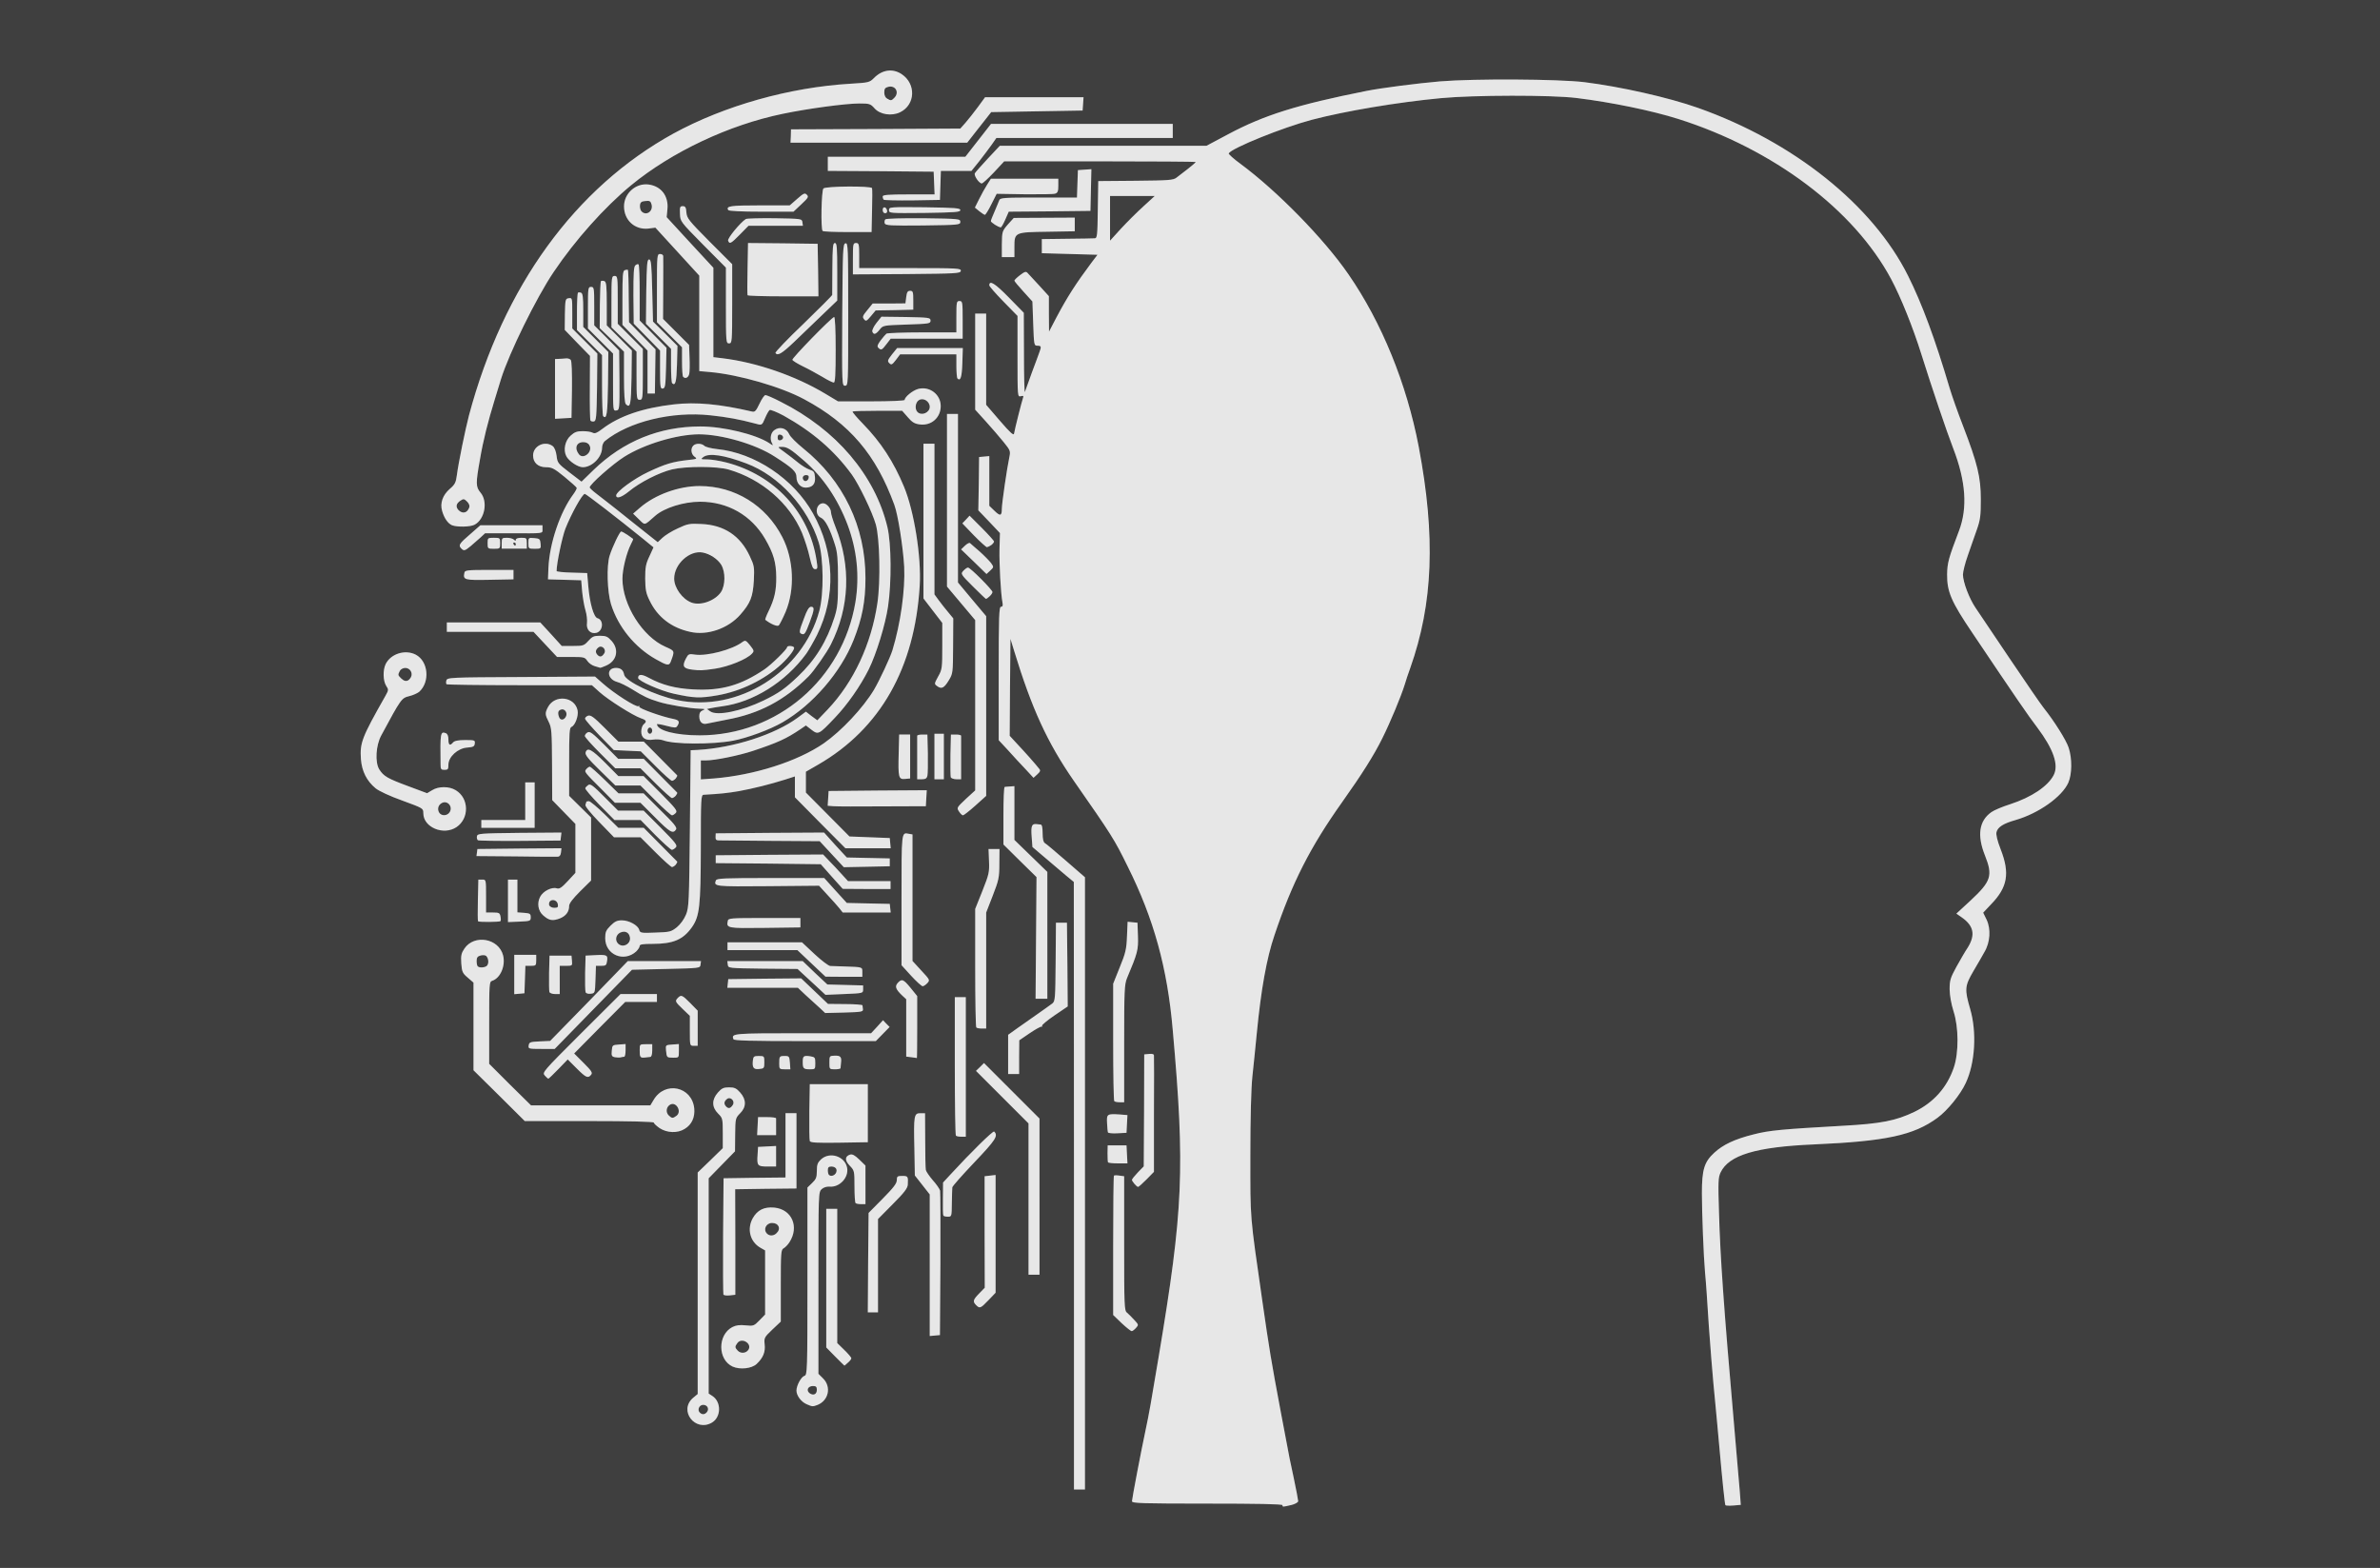 <!DOCTYPE svg PUBLIC "-//W3C//DTD SVG 20010904//EN" "http://www.w3.org/TR/2001/REC-SVG-20010904/DTD/svg10.dtd">
<svg version="1.0" xmlns="http://www.w3.org/2000/svg" width="1518px" height="1000px" viewBox="0 0 15180 10000" preserveAspectRatio="xMidYMid meet">
<g id="layer1" fill="#e7e7e7" stroke="none">
 <path d="M8180 9600 c0 -7 -167 -10 -480 -10 -414 0 -480 -2 -480 -15 0 -14 58 -320 85 -445 26 -123 35 -176 85 -475 157 -936 169 -1200 90 -2086 -34 -395 -121 -710 -288 -1044 -85 -173 -99 -195 -343 -545 -169 -244 -268 -460 -381 -830 l-23 -75 -3 309 -2 309 47 51 c51 54 120 132 140 158 11 12 9 19 -11 37 l-24 22 -48 -52 c-27 -28 -53 -57 -59 -63 -5 -6 -34 -37 -62 -68 l-53 -57 0 -425 c0 -369 2 -426 15 -426 10 0 13 -8 9 -27 -11 -59 -21 -243 -19 -341 l3 -102 -69 -73 -69 -72 3 -170 2 -170 33 -3 32 -3 0 158 0 159 33 32 c37 36 47 33 47 -13 0 -34 33 -261 48 -330 8 -38 6 -43 -37 -96 -25 -31 -76 -90 -113 -131 l-68 -75 0 -307 0 -306 35 0 35 0 0 291 0 291 87 101 c68 79 89 97 91 82 5 -31 50 -208 57 -227 5 -13 2 -15 -14 -11 -21 5 -21 4 -21 -253 l0 -259 -90 -92 c-50 -51 -90 -97 -90 -103 0 -35 36 -13 124 77 l96 98 1 260 c0 143 3 253 6 245 3 -8 23 -64 45 -125 23 -60 44 -119 48 -130 13 -34 11 -40 -12 -40 -23 0 -23 -3 -28 -141 l-5 -141 -57 -63 c-32 -35 -58 -66 -58 -70 0 -4 16 -20 36 -35 30 -23 38 -25 48 -14 7 8 41 44 75 81 l61 67 0 113 1 113 47 -90 c70 -132 124 -216 224 -350 l38 -50 -178 -5 -177 -5 0 -45 0 -45 160 -2 c88 -1 168 -2 177 -3 16 0 18 -17 20 -182 l3 -183 238 -2 c212 -2 241 -4 261 -20 13 -10 46 -36 74 -57 28 -22 50 -41 48 -43 -2 -2 -277 -4 -612 -4 l-609 0 -66 71 c-36 38 -71 70 -77 70 -17 0 -52 -51 -44 -65 4 -7 41 -49 83 -94 l76 -81 659 0 659 0 139 -74 c227 -121 438 -188 881 -276 94 -19 330 -49 470 -61 221 -18 752 -15 920 5 232 29 535 97 725 164 610 216 1115 620 1340 1071 89 178 173 405 265 716 15 50 53 158 85 240 93 242 114 328 114 470 0 104 -3 130 -26 195 -103 292 -101 283 -65 383 13 35 38 86 57 113 18 27 117 173 218 324 102 151 199 293 217 315 68 85 143 205 159 253 23 69 22 170 -2 224 -40 90 -190 196 -336 238 -78 22 -114 45 -122 77 -4 16 5 55 27 111 59 152 44 241 -62 350 l-50 53 22 45 c28 59 23 144 -14 206 -13 24 -45 79 -71 123 -55 94 -56 116 -20 240 43 147 32 344 -28 472 -34 74 -116 175 -180 222 -152 112 -330 150 -788 170 -371 16 -543 68 -596 179 -33 69 -8 524 86 1607 17 193 33 387 37 431 l6 82 -47 4 c-26 2 -49 1 -51 -2 -4 -7 -18 -138 -40 -385 -8 -93 -20 -215 -25 -270 -6 -55 -17 -181 -25 -280 -13 -168 -18 -231 -30 -425 -3 -41 -7 -97 -10 -125 -9 -97 -20 -381 -20 -505 0 -150 15 -199 78 -257 57 -53 132 -88 252 -118 100 -26 182 -33 570 -55 241 -13 338 -32 456 -89 123 -60 208 -156 251 -283 32 -95 31 -257 -2 -358 -15 -48 -24 -99 -25 -140 0 -58 5 -73 43 -143 24 -43 56 -99 73 -124 50 -81 38 -139 -40 -193 l-33 -23 90 -83 c132 -123 144 -159 92 -289 -51 -128 -37 -220 41 -275 16 -12 70 -35 121 -51 135 -44 240 -114 277 -186 33 -65 -2 -166 -105 -303 -54 -70 -141 -197 -415 -605 -134 -198 -161 -262 -160 -371 1 -74 9 -103 76 -279 55 -145 44 -315 -37 -525 -42 -108 -139 -396 -203 -600 -98 -314 -213 -550 -348 -715 -262 -319 -613 -566 -1032 -725 -252 -96 -509 -157 -820 -195 -162 -20 -652 -19 -865 1 -276 26 -609 82 -823 138 -185 49 -510 180 -530 214 -3 4 31 35 75 67 283 208 611 562 770 829 211 355 342 743 402 1196 40 304 46 510 21 714 -25 198 -50 306 -110 476 -13 36 -29 83 -35 105 -24 77 -92 241 -144 345 -53 107 -128 226 -255 405 -204 287 -320 515 -432 849 -50 146 -86 347 -113 626 -8 85 -21 209 -28 275 -8 76 -13 262 -13 505 0 419 -4 368 76 925 45 312 56 380 118 710 12 61 28 148 37 195 8 47 28 147 45 223 16 76 29 144 29 151 0 8 -20 19 -44 25 -55 13 -56 13 -56 1z m-887 -8284 l72 -66 -142 0 -143 0 0 143 0 142 70 -77 c39 -42 103 -106 143 -142z"/>
 <path d="M6850 7563 l-1 -1938 -52 -43 c-29 -24 -88 -74 -132 -112 l-80 -68 -5 -67 c-5 -67 1 -82 30 -79 8 1 21 2 28 3 8 1 12 19 12 56 0 36 5 57 14 62 8 4 68 55 135 113 l121 105 0 1953 0 1952 -35 0 -35 0 0 -1937z"/>
 <path d="M4432 9074 c-57 -40 -62 -115 -11 -159 l29 -24 0 -706 0 -707 80 -77 80 -78 0 -96 c0 -93 -1 -96 -30 -125 -41 -41 -41 -89 -1 -134 24 -27 36 -33 71 -33 35 0 47 6 71 33 40 45 40 93 -1 133 -29 30 -30 33 -31 136 l-1 106 -84 86 -84 86 0 686 0 687 23 15 c37 24 52 70 39 115 -19 63 -98 92 -150 56z m77 -68 c16 -20 3 -46 -24 -46 -25 0 -39 32 -22 49 15 15 32 14 46 -3z m165 -1959 c16 -25 -16 -56 -38 -37 -19 15 -20 32 -4 48 15 15 28 11 42 -11z"/>
 <path d="M5145 8956 c-35 -15 -65 -55 -65 -87 0 -32 30 -88 51 -94 18 -6 19 -25 19 -604 l0 -597 30 -29 c25 -24 30 -36 30 -77 0 -40 5 -53 26 -73 56 -52 153 -21 167 53 12 62 -49 127 -113 120 -17 -1 -37 5 -49 16 -21 19 -21 24 -21 598 l0 580 30 30 c54 54 35 141 -37 169 -30 11 -31 11 -68 -5z m65 -92 c0 -19 -5 -24 -25 -24 -32 0 -45 28 -21 46 24 17 46 7 46 -22z m119 -1378 c17 -20 3 -46 -25 -46 -18 0 -24 5 -24 23 0 38 26 50 49 23z"/>
 <path d="M4673 8716 c-96 -44 -97 -202 -2 -252 24 -12 47 -15 85 -11 49 5 53 4 88 -32 l36 -37 0 -204 0 -205 -30 -17 c-66 -38 -87 -119 -49 -188 30 -53 73 -74 138 -68 112 11 160 123 96 221 -10 16 -26 32 -36 38 -18 9 -19 26 -19 239 l0 229 -54 51 c-51 49 -53 52 -49 94 13 109 -101 188 -204 142z m101 -108 c24 -40 -44 -80 -71 -42 -17 23 -16 29 3 49 20 20 53 16 68 -7z m180 -744 c19 -19 20 -36 4 -52 -26 -26 -78 -7 -78 28 0 38 46 53 74 24z"/>
 <path d="M5327 8652 l-57 -58 0 -442 0 -442 35 0 35 0 0 428 0 428 45 44 c25 24 45 48 45 53 0 7 -38 47 -44 47 -1 0 -27 -26 -59 -58z"/>
 <path d="M5930 8070 l0 -452 -47 -60 -48 -61 -3 -174 c-5 -209 -2 -223 38 -223 l30 0 1 173 c0 94 2 180 4 189 2 10 22 39 44 65 23 25 44 56 47 67 2 12 3 224 2 471 l-3 450 -32 3 -33 3 0 -451z"/>
 <path d="M7154 8439 l-54 -52 0 -442 c0 -243 2 -444 5 -447 3 -2 18 -3 35 0 l30 4 0 429 c0 396 1 429 18 441 9 8 30 28 46 46 29 31 29 32 11 52 -10 11 -22 20 -27 20 -5 0 -34 -23 -64 -51z"/>
 <path d="M5537 8053 l3 -317 90 -91 c69 -70 90 -97 90 -118 0 -24 4 -27 35 -27 36 0 38 3 35 55 -1 23 -22 51 -96 125 l-94 95 0 298 0 297 -32 0 -33 0 2 -317z"/>
 <path d="M6226 8324 c-23 -23 -20 -34 19 -74 l36 -37 -1 -355 0 -356 35 -4 35 -4 0 376 0 375 -46 48 c-50 52 -55 54 -78 31z"/>
 <path d="M4614 8256 c-2 -6 -3 -175 -2 -376 l3 -365 198 -3 197 -2 0 -205 0 -205 35 0 35 0 0 240 0 240 -196 2 -195 3 1 336 0 337 -36 4 c-20 2 -38 0 -40 -6z"/>
 <path d="M6560 7648 l0 -483 -167 -167 -168 -168 26 -25 25 -25 177 177 177 177 0 498 0 498 -35 0 -35 0 0 -482z"/>
 <path d="M6017 7753 c-3 -5 -4 -54 -3 -109 l1 -102 49 -53 c125 -136 270 -279 277 -272 27 27 10 53 -126 196 -77 81 -141 153 -141 160 -1 6 -2 51 -3 100 -1 85 -1 87 -25 87 -14 0 -27 -3 -29 -7z"/>
 <path d="M5457 7673 c-4 -3 -7 -51 -7 -107 0 -98 -1 -101 -30 -131 -33 -34 -32 -60 2 -71 15 -4 30 4 59 32 l39 38 0 123 0 123 -28 0 c-16 0 -32 -3 -35 -7z"/>
 <path d="M7237 7552 c-23 -26 -22 -31 21 -75 l37 -38 2 -357 1 -357 31 -3 c20 -2 31 1 31 10 1 7 1 177 0 378 l0 364 -47 48 c-26 26 -50 48 -54 48 -3 0 -13 -8 -22 -18z"/>
 <path d="M4834 7426 c-3 -7 -4 -35 -2 -62 l3 -49 58 -3 57 -3 0 66 0 65 -55 0 c-38 0 -57 -4 -61 -14z"/>
 <path d="M7067 7413 c-2 -5 -3 -30 -3 -58 l1 -50 60 0 60 0 3 58 3 57 -60 0 c-33 0 -62 -3 -64 -7z"/>
 <path d="M5165 7277 c-3 -7 -4 -91 -3 -187 l3 -175 185 0 185 0 0 185 0 185 -183 3 c-143 2 -184 0 -187 -11z"/>
 <path d="M6097 7243 c-4 -3 -7 -204 -7 -445 l0 -438 35 0 35 0 0 445 0 445 -28 0 c-16 0 -32 -3 -35 -7z"/>
 <path d="M4832 7183 l3 -58 58 0 c31 0 57 3 57 8 0 4 0 30 0 57 l0 50 -60 0 -61 0 3 -57z"/>
 <path d="M7067 7223 c-2 -4 -5 -31 -6 -60 -3 -58 0 -60 81 -55 l49 4 -3 56 -3 57 -57 3 c-31 2 -58 -1 -61 -5z"/>
 <path d="M4207 7195 c-20 -14 -37 -30 -37 -35 0 -6 -154 -10 -411 -10 l-412 0 -163 -162 -164 -162 0 -279 0 -280 -37 -32 c-33 -28 -37 -37 -41 -91 -3 -50 0 -64 20 -94 63 -93 219 -66 247 44 16 66 -17 145 -71 162 -17 5 -18 22 -18 267 l0 262 133 133 134 132 380 0 381 0 21 -35 c53 -90 175 -99 235 -18 27 36 33 111 12 152 -37 72 -138 94 -209 46z m107 -78 c38 -27 -2 -95 -41 -71 -24 15 -28 48 -8 68 20 19 26 20 49 3z m-1207 -959 c12 -15 9 -46 -6 -61 -5 -5 -21 -7 -35 -3 -20 5 -26 13 -26 35 0 15 3 31 7 34 11 12 50 8 60 -5z"/>
 <path d="M7107 7023 c-4 -3 -7 -173 -7 -378 l0 -371 42 -105 c37 -90 43 -116 46 -197 l4 -93 31 3 32 3 3 85 c3 88 -2 108 -70 269 -16 40 -18 77 -18 417 l0 374 -28 0 c-16 0 -32 -3 -35 -7z"/>
 <path d="M3475 6860 c-18 -20 -14 -24 232 -270 l251 -250 116 0 116 0 0 25 0 25 -101 0 -101 0 -163 164 -163 165 60 60 c51 51 59 63 48 76 -20 24 -32 19 -92 -41 l-57 -57 -60 62 c-32 33 -61 61 -64 61 -2 0 -12 -9 -22 -20z"/>
 <path d="M6430 6725 l0 -125 60 -43 c32 -23 91 -64 131 -92 39 -27 80 -57 91 -65 18 -14 19 -32 21 -265 l2 -250 35 0 35 0 3 267 2 267 -84 57 c-47 32 -82 62 -80 66 3 5 2 7 -3 6 -5 -2 -39 17 -76 42 l-66 45 -1 108 0 107 -35 0 -35 0 0 -125z"/>
 <path d="M4804 6806 c-3 -8 -4 -27 -2 -43 3 -25 7 -28 38 -28 34 0 35 1 35 40 0 38 -2 40 -33 43 -21 2 -34 -2 -38 -12z"/>
 <path d="M4970 6785 c0 -48 1 -50 35 -50 28 0 30 3 33 43 l3 42 -35 0 c-34 0 -36 -2 -36 -35z"/>
 <path d="M5127 6813 c-9 -9 -9 -71 1 -76 4 -3 22 -2 40 0 30 5 32 8 32 44 0 38 -1 39 -33 39 -19 0 -37 -3 -40 -7z"/>
 <path d="M5290 6777 c0 -42 1 -43 34 -44 37 -1 45 8 40 47 -1 14 -3 28 -3 33 -1 4 -17 7 -36 7 -35 0 -35 -1 -35 -43z"/>
 <path d="M3922 6743 c-20 -4 -23 -10 -20 -41 3 -36 4 -37 46 -40 l42 -3 0 40 c0 23 -4 41 -9 41 -5 0 -15 2 -23 4 -7 2 -23 1 -36 -1z"/>
 <path d="M4085 6742 c-3 -3 -5 -23 -5 -44 0 -38 0 -38 40 -38 l40 0 0 40 c0 25 -5 40 -12 41 -7 1 -23 3 -35 4 -12 1 -25 0 -28 -3z"/>
 <path d="M4255 6740 c-2 -3 -5 -21 -7 -40 -3 -35 -3 -35 40 -38 l42 -3 0 44 c0 43 0 43 -36 43 -20 -1 -37 -3 -39 -6z"/>
 <path d="M5813 6743 l-33 -4 0 -183 0 -183 -26 -24 c-41 -39 -48 -58 -28 -80 26 -28 36 -24 82 32 l42 52 0 198 c0 110 -1 198 -2 197 -2 0 -18 -3 -35 -5z"/>
 <path d="M3372 6668 c3 -21 9 -23 70 -26 l67 -3 248 -254 247 -255 234 0 233 0 -3 23 c-3 22 -4 22 -220 27 l-217 5 -247 253 -246 252 -85 0 c-82 0 -84 -1 -81 -22z"/>
 <path d="M4400 6574 l0 -95 -45 -43 c-50 -48 -51 -51 -31 -72 21 -21 27 -18 79 34 l47 48 0 112 0 112 -25 0 c-25 0 -25 0 -25 -96z"/>
 <path d="M4678 6628 c-14 -37 -8 -38 441 -38 l437 0 38 -41 38 -42 21 22 21 21 -44 45 -44 45 -452 0 c-352 0 -453 -3 -456 -12z"/>
 <path d="M6227 6553 c-4 -3 -7 -175 -7 -381 l0 -375 46 -115 c42 -106 45 -119 42 -191 l-3 -76 35 0 35 0 -1 95 c0 87 -4 104 -42 202 l-42 108 0 370 0 370 -28 0 c-16 0 -32 -3 -35 -7z"/>
 <path d="M5228 6428 c-20 -18 -59 -54 -88 -80 l-51 -48 -225 0 -225 0 3 -27 3 -28 233 -3 232 -2 85 81 86 82 109 1 c61 0 111 4 111 8 7 44 10 43 -117 46 l-121 3 -35 -33z"/>
 <path d="M6608 5982 l3 -388 -106 -104 -105 -104 0 -183 c0 -101 3 -184 8 -184 4 -1 19 -2 35 -3 l27 -2 0 171 0 172 105 102 105 102 0 405 0 404 -37 0 -38 0 3 -388z"/>
 <path d="M5205 6289 c-33 -31 -73 -68 -89 -82 l-29 -27 -221 -2 c-221 -3 -221 -3 -224 -25 l-3 -23 240 0 241 0 78 75 79 74 114 3 114 3 0 25 c0 25 0 25 -120 30 l-120 5 -60 -56z"/>
 <path d="M3280 6216 l0 -126 70 0 70 0 0 35 c0 33 -2 35 -35 35 l-34 0 -3 88 -3 87 -32 3 -33 3 0 -125z"/>
 <path d="M3504 6327 c-2 -7 -3 -62 -2 -123 l3 -109 70 0 70 0 3 33 c3 31 2 32 -37 32 l-41 0 0 90 0 90 -30 0 c-17 0 -33 -6 -36 -13z"/>
 <path d="M3735 6328 c-3 -8 -4 -63 -3 -124 l3 -109 59 -3 c76 -4 84 -1 78 37 -4 28 -8 31 -38 31 l-33 0 -3 88 c-3 87 -3 87 -31 90 -16 2 -29 -2 -32 -10z"/>
 <path d="M5811 6223 l-61 -67 0 -417 c0 -442 -1 -430 47 -421 l23 4 0 404 0 403 56 61 c55 59 56 61 39 80 -10 11 -24 20 -30 20 -7 0 -40 -30 -74 -67z"/>
 <path d="M5176 6145 l-90 -85 -223 0 -223 0 0 -25 0 -25 238 0 237 0 80 75 c44 41 89 75 100 76 11 0 52 2 90 3 119 4 115 3 115 36 l0 30 -117 0 -118 -1 -89 -84z"/>
 <path d="M3950 6099 c-53 -11 -90 -59 -90 -115 0 -39 5 -51 34 -80 27 -27 42 -34 73 -34 45 0 103 32 110 61 5 19 12 21 103 17 93 -3 100 -5 137 -34 23 -19 46 -51 58 -80 19 -46 20 -78 25 -549 l5 -500 45 -2 c228 -13 492 -98 637 -205 l53 -39 36 28 37 27 66 -69 c165 -174 278 -416 317 -678 21 -141 15 -412 -10 -502 -23 -80 -107 -254 -153 -318 -113 -155 -252 -274 -435 -376 -43 -23 -83 -39 -89 -36 -6 4 -19 27 -29 51 -21 49 -19 48 -69 34 -93 -25 -175 -40 -279 -51 -246 -27 -521 40 -674 164 -10 8 -18 27 -18 43 0 60 -64 124 -123 124 -31 0 -88 -38 -105 -70 -21 -40 -8 -101 28 -132 24 -22 40 -28 76 -28 25 0 54 4 64 10 14 7 27 2 61 -24 109 -83 258 -134 458 -157 140 -16 291 -2 498 46 18 4 25 -4 47 -50 14 -30 31 -55 38 -55 23 0 178 82 272 144 116 75 285 244 358 356 66 102 121 228 148 342 25 106 27 350 4 506 -17 116 -75 304 -123 401 -53 106 -137 227 -218 311 -100 105 -104 108 -148 74 l-35 -27 -38 26 c-88 59 -140 83 -302 137 -88 29 -240 60 -297 60 l-33 0 0 61 0 60 83 -6 c259 -21 534 -109 701 -224 113 -79 250 -225 320 -341 97 -165 149 -321 182 -556 32 -228 -4 -522 -88 -714 -121 -276 -273 -441 -538 -583 -148 -80 -419 -158 -602 -174 l-68 -6 0 -304 0 -305 -140 -153 -140 -153 -45 6 c-160 18 -218 -202 -72 -268 69 -31 137 -9 178 57 17 27 20 45 16 86 l-5 52 149 162 149 161 0 285 0 285 58 7 c216 26 466 112 657 227 l80 48 213 0 c116 0 212 -4 212 -9 0 -19 50 -60 85 -70 73 -20 145 34 145 109 0 74 -60 127 -134 117 -32 -4 -49 -14 -76 -46 l-36 -41 -155 0 c-86 0 -158 2 -161 5 -3 3 27 38 66 78 154 157 256 341 311 557 116 460 33 943 -221 1287 -99 134 -219 239 -376 330 l-78 45 0 66 0 67 139 140 139 140 128 5 129 5 3 33 3 32 -144 0 -145 0 -161 -162 -161 -163 0 -66 0 -67 -62 20 c-95 30 -203 57 -296 74 -71 12 -115 17 -224 23 -17 1 -18 24 -18 339 -1 374 -8 436 -57 506 -56 79 -119 106 -250 106 -62 0 -83 3 -83 13 0 18 -39 53 -70 65 -14 5 -41 5 -60 1z m60 -83 c31 -38 -9 -89 -54 -68 -45 20 -30 82 20 82 12 0 27 -7 34 -14z m-255 -3130 c23 -34 5 -66 -35 -66 -44 0 -58 39 -27 78 15 20 45 14 62 -12z m2156 -256 c27 -15 24 -56 -5 -75 -20 -14 -28 -14 -45 -3 -35 22 -23 88 17 88 7 0 22 -5 33 -10z m-1761 -1285 c7 -9 10 -25 6 -40 -6 -22 -11 -26 -39 -23 -25 2 -33 8 -35 26 -7 44 41 70 68 37z"/>
 <path d="M4644 5906 c-3 -8 -4 -23 -2 -33 3 -17 19 -18 233 -18 l230 0 0 30 0 30 -228 3 c-192 2 -228 0 -233 -12z"/>
 <path d="M3049 5876 c-2 -2 -3 -63 -1 -135 l3 -131 25 0 c24 0 24 0 24 105 l0 105 44 0 c39 0 44 3 48 25 3 13 3 27 0 30 -6 6 -137 7 -143 1z"/>
 <path d="M3240 5745 l0 -135 30 0 30 0 0 104 0 105 43 3 c37 3 42 6 42 28 0 24 -3 25 -72 28 l-73 3 0 -136z"/>
 <path d="M3500 5863 c-56 -21 -83 -89 -55 -143 18 -36 75 -65 107 -54 16 5 31 -5 69 -46 l49 -53 0 -156 0 -156 -74 -76 -74 -76 -1 -229 c-1 -209 -3 -233 -21 -269 -24 -47 -25 -57 -5 -95 43 -82 171 -68 189 21 7 35 -16 96 -39 105 -13 5 -15 37 -15 223 l0 217 70 69 70 69 0 201 0 201 -70 69 c-47 47 -70 77 -70 93 0 36 -19 62 -55 78 -36 15 -50 16 -75 7z m58 -95 c-3 -25 -34 -36 -50 -20 -17 17 -1 42 27 42 22 0 26 -4 23 -22z m51 -1197 c14 -24 -8 -55 -32 -45 -18 6 -21 21 -11 48 8 22 31 20 43 -3z"/>
 <path d="M5353 5792 c-12 -15 -46 -53 -76 -85 l-53 -58 -327 3 c-339 3 -346 2 -331 -37 5 -13 53 -15 349 -15 l342 0 72 80 72 79 137 3 137 3 3 28 3 27 -153 0 -153 0 -22 -28z"/>
 <path d="M5305 5591 l-70 -79 -335 -4 -335 -3 0 -25 0 -25 342 -3 343 -2 37 39 c21 21 57 59 80 85 l42 46 135 0 136 0 0 25 0 25 -152 0 -153 -1 -70 -78z"/>
 <path d="M4180 5435 l-95 -95 -84 0 -85 0 -93 -96 c-60 -62 -92 -102 -89 -111 3 -8 6 -17 6 -19 0 -2 7 -4 16 -4 8 0 54 38 102 85 l86 85 81 0 81 0 105 106 c57 58 106 107 108 109 6 7 -20 35 -33 35 -6 0 -54 -43 -106 -95z"/>
 <path d="M5305 5448 l-77 -83 -311 -2 c-172 -2 -322 -3 -333 -3 -16 0 -21 -6 -20 -22 l1 -23 345 -3 346 -2 72 80 73 79 137 3 137 3 0 25 0 25 -146 3 -147 3 -77 -83z"/>
 <path d="M3287 5462 l-248 -2 3 -23 3 -22 268 -3 268 -2 -3 27 c-2 18 -9 27 -23 27 -11 1 -132 0 -268 -2z"/>
 <path d="M4179 5325 l-93 -95 -84 0 -83 0 -95 -96 c-52 -53 -93 -101 -91 -107 2 -6 11 -15 20 -21 13 -8 32 6 102 77 l87 87 82 0 81 0 109 109 c94 95 108 112 97 125 -8 9 -19 16 -26 16 -6 0 -54 -43 -106 -95z"/>
 <path d="M3048 5359 c-5 -4 -8 -15 -6 -25 3 -18 18 -19 271 -22 l268 -2 -3 25 -3 26 -258 2 c-143 1 -263 -1 -269 -4z"/>
 <path d="M4180 5215 l-95 -95 -81 0 -82 0 -73 -74 c-125 -125 -124 -123 -109 -141 7 -8 17 -15 22 -15 5 0 48 38 96 85 l87 85 80 0 80 0 108 108 c85 83 107 110 99 122 -19 30 -39 19 -132 -75z"/>
 <path d="M2774 5286 c-42 -18 -74 -62 -74 -100 0 -31 -1 -31 -134 -80 -79 -28 -149 -61 -170 -78 -57 -47 -88 -109 -94 -186 -7 -105 5 -137 157 -405 20 -36 20 -39 4 -63 -20 -32 -22 -100 -3 -139 33 -66 124 -94 191 -60 81 42 93 173 23 237 -11 9 -39 22 -64 28 -49 12 -52 16 -178 250 -35 64 -41 172 -13 217 28 44 52 58 187 108 l118 44 32 -19 c61 -38 164 -17 194 41 26 47 29 79 13 125 -27 79 -109 114 -189 80z m94 -106 c22 -35 -13 -77 -49 -59 -23 12 -31 37 -19 60 14 25 52 24 68 -1z m-247 -861 c14 -27 -6 -59 -36 -59 -14 0 -29 8 -35 19 -13 26 -13 27 11 50 24 22 44 18 60 -10z"/>
 <path d="M3070 5255 l0 -25 140 0 140 0 0 -120 0 -120 30 0 30 0 0 145 0 145 -170 0 -170 0 0 -25z"/>
 <path d="M4180 5105 l-95 -95 -80 0 -80 0 -98 -96 c-76 -74 -96 -100 -92 -115 11 -35 39 -20 125 66 l84 85 81 0 80 0 109 109 c94 95 108 112 97 125 -8 9 -19 16 -25 16 -6 0 -54 -43 -106 -95z"/>
 <path d="M6117 5176 c-16 -24 -15 -25 43 -80 l60 -55 0 -543 0 -543 -90 -107 -90 -107 0 -550 0 -551 35 0 35 0 0 538 0 537 90 108 90 107 0 573 0 573 -69 62 c-38 34 -74 62 -79 62 -5 0 -17 -11 -25 -24z"/>
 <path d="M5317 5142 l-38 -3 3 -47 3 -47 313 -3 313 -2 -3 51 -3 51 -275 1 c-151 1 -292 1 -313 -1z"/>
 <path d="M4180 4995 l-95 -95 -80 0 -81 0 -97 -97 c-53 -53 -97 -102 -97 -109 0 -7 8 -18 18 -23 15 -8 33 6 107 80 l88 89 82 0 81 0 105 106 c57 58 106 107 108 109 6 7 -20 35 -33 35 -6 0 -54 -43 -106 -95z"/>
 <path d="M4181 4886 l-94 -94 -86 -4 -86 -4 -90 -92 c-49 -51 -91 -99 -93 -107 -2 -7 7 -16 18 -20 18 -6 37 8 108 79 l86 86 81 0 81 0 105 106 c57 58 106 107 108 109 6 7 -20 35 -33 35 -6 0 -54 -42 -105 -94z"/>
 <path d="M5735 4948 c-3 -13 -4 -77 -3 -143 l3 -120 35 0 35 0 0 140 0 140 -32 3 c-27 3 -33 -1 -38 -20z"/>
 <path d="M5850 4835 c0 -74 0 -138 0 -142 0 -5 15 -8 33 -8 l32 0 3 120 c4 152 0 165 -38 165 l-30 0 0 -135z"/>
 <path d="M5960 4825 l0 -145 30 0 30 0 0 145 0 145 -30 0 -30 0 0 -145z"/>
 <path d="M6064 4957 c-2 -7 -3 -71 -2 -143 l3 -129 33 0 c17 0 32 3 32 8 0 4 0 68 0 142 l0 135 -30 0 c-17 0 -33 -6 -36 -13z"/>
 <path d="M2810 4875 c-3 -198 -1 -212 33 -199 11 4 17 18 17 40 0 37 10 43 30 19 9 -10 32 -15 77 -15 61 0 64 1 61 23 -2 18 -10 22 -48 25 -60 4 -120 59 -120 109 0 29 -3 33 -25 33 -22 0 -25 -4 -25 -35z"/>
 <path d="M4350 4738 c-52 -4 -107 -11 -122 -17 -15 -5 -42 -7 -61 -4 -50 8 -77 -10 -77 -51 0 -19 7 -39 15 -46 22 -18 19 -27 -17 -39 -52 -18 -208 -117 -263 -166 l-50 -45 -461 0 c-253 0 -463 -3 -466 -6 -3 -3 -4 -14 -1 -24 5 -19 22 -20 477 -22 l471 -3 50 44 c71 63 213 154 227 145 6 -4 8 -3 5 3 -7 10 146 65 221 79 33 7 39 18 22 44 -8 13 -16 13 -70 -1 -33 -9 -60 -13 -60 -10 3 41 121 71 273 71 313 -1 602 -143 793 -391 105 -135 172 -289 200 -459 54 -327 -76 -683 -328 -902 -86 -75 -108 -88 -142 -88 -29 0 -29 0 17 33 26 19 65 49 88 68 22 18 54 38 72 44 28 9 32 15 35 48 4 44 -16 66 -59 67 -34 0 -59 -29 -59 -67 0 -35 -25 -58 -139 -131 -121 -79 -338 -142 -484 -142 -141 1 -346 62 -475 143 -72 45 -223 178 -221 196 0 3 17 20 38 36 22 17 52 40 67 52 16 12 97 76 179 142 l150 119 30 -28 c17 -16 60 -43 98 -60 62 -29 74 -32 150 -28 145 6 249 75 309 205 29 61 30 70 26 156 -6 104 -22 144 -86 217 -78 89 -211 135 -320 110 -120 -26 -209 -95 -259 -200 -23 -46 -27 -69 -28 -140 0 -72 4 -94 27 -142 l26 -57 -66 -54 c-163 -132 -364 -287 -372 -287 -16 0 -85 124 -124 222 -20 52 -56 221 -56 270 0 4 44 9 98 10 l97 3 7 82 c9 110 35 200 59 206 41 11 36 82 -7 93 -38 10 -67 -21 -60 -64 2 -18 -2 -54 -10 -80 -8 -26 -17 -79 -21 -119 l-6 -72 -106 -3 -106 -3 3 -75 c7 -156 75 -356 159 -468 13 -18 23 -36 21 -41 -2 -5 -37 -36 -78 -70 -65 -53 -80 -61 -117 -61 -51 0 -83 -29 -83 -75 0 -61 75 -97 125 -60 12 10 21 32 25 62 5 45 9 50 82 106 l77 59 76 -74 c190 -184 421 -278 682 -278 147 0 353 50 439 106 26 18 27 18 17 -1 -14 -27 -7 -65 15 -81 34 -26 79 -14 96 26 6 15 46 55 88 89 258 207 398 500 398 828 0 150 -21 257 -76 396 -82 206 -261 413 -453 524 -183 106 -393 149 -641 131z m-190 -78 c0 -11 -7 -20 -15 -20 -8 0 -15 9 -15 20 0 11 7 20 15 20 8 0 15 -9 15 -20z m374 -830 c59 -28 86 -73 86 -141 0 -86 -52 -149 -138 -165 -84 -16 -182 74 -182 166 0 59 52 131 110 153 32 12 85 6 124 -13z m624 -783 c2 -12 -3 -17 -17 -17 -12 0 -21 6 -21 13 0 31 32 34 38 4z m-163 -257 c0 -8 -8 -16 -17 -18 -13 -2 -18 3 -18 18 0 15 5 20 18 18 9 -2 17 -10 17 -18z"/>
 <path d="M4473 4609 c-22 -22 -16 -68 10 -79 18 -7 14 -9 -23 -10 -57 -1 -201 -25 -260 -44 -65 -20 -97 -35 -167 -79 -34 -21 -78 -43 -98 -48 -64 -18 -69 -89 -6 -89 30 0 47 14 52 44 8 41 197 132 337 161 289 60 610 -70 791 -322 46 -63 96 -170 117 -248 29 -108 27 -334 -4 -435 -70 -225 -254 -426 -461 -504 -143 -54 -239 -68 -275 -41 -18 14 -17 15 25 15 25 0 80 9 123 20 308 81 527 318 574 623 8 51 7 57 -9 57 -14 0 -21 -16 -35 -77 -9 -43 -32 -113 -49 -155 -80 -189 -257 -342 -467 -403 -76 -22 -273 -22 -362 -1 -82 20 -205 82 -277 142 -46 37 -79 47 -79 24 0 -24 115 -108 205 -150 108 -51 155 -65 253 -76 58 -6 61 -8 42 -21 -22 -16 -27 -52 -8 -71 16 -16 53 -15 70 1 7 8 44 17 80 21 242 24 490 190 613 410 139 249 148 527 26 776 -23 45 -54 99 -69 120 -133 181 -338 309 -537 335 -27 4 -60 9 -73 12 l-23 5 21 15 c43 31 199 -1 340 -69 220 -106 375 -289 453 -533 19 -61 22 -92 22 -235 0 -132 -4 -177 -19 -224 -32 -103 -62 -161 -90 -174 -43 -19 -31 -92 14 -92 22 0 50 32 50 57 0 11 13 54 29 94 100 251 90 512 -30 750 -25 50 -109 171 -142 203 -153 153 -314 238 -522 276 -55 11 -111 22 -125 25 -15 4 -30 1 -37 -6z"/>
 <path d="M4395 4443 c-122 -15 -325 -90 -325 -119 0 -25 22 -26 68 -1 85 46 170 68 283 74 179 10 304 -26 455 -128 44 -30 144 -128 144 -141 0 -11 37 -10 44 1 14 21 -83 118 -186 187 -141 94 -339 146 -483 127z"/>
 <path d="M5976 4375 c-18 -13 -17 -15 8 -61 25 -44 26 -54 26 -194 l0 -147 -60 -78 -60 -78 0 -493 0 -494 35 0 35 0 0 481 0 480 27 37 c15 20 42 55 60 76 l33 40 -1 175 c-1 173 -1 177 -28 221 -30 49 -46 57 -75 35z"/>
 <path d="M4415 4271 c-57 -7 -66 -22 -40 -71 15 -29 19 -31 58 -25 76 11 237 -31 302 -80 19 -13 22 -12 49 21 26 33 27 37 12 53 -33 36 -149 83 -236 96 -83 12 -95 12 -145 6z"/>
 <path d="M3794 4249 c-18 -5 -39 -20 -48 -34 -16 -24 -22 -25 -105 -25 l-88 0 -75 -80 -75 -80 -276 0 -277 0 0 -30 0 -30 298 0 298 0 69 75 68 75 70 0 c67 0 72 -2 99 -32 25 -28 36 -33 74 -33 39 0 50 5 75 33 50 56 33 129 -37 158 -18 8 -35 14 -36 13 -2 0 -17 -5 -34 -10z m60 -82 c16 -25 -16 -56 -38 -37 -19 15 -20 32 -4 48 15 15 28 11 42 -11z"/>
 <path d="M4182 4204 c-134 -76 -240 -206 -285 -351 -24 -79 -29 -243 -9 -308 19 -60 65 -155 74 -155 5 0 23 10 41 22 18 13 33 24 35 25 2 0 -4 16 -14 34 -28 55 -54 160 -54 220 0 166 128 370 274 434 61 27 60 25 35 93 -11 30 -23 28 -97 -14z"/>
 <path d="M5113 4043 c-18 -7 -17 -16 15 -99 19 -53 32 -74 45 -74 23 0 22 17 -8 97 -28 75 -34 83 -52 76z"/>
 <path d="M4920 3978 c-19 -12 -37 -23 -39 -25 -2 -2 7 -27 21 -55 37 -76 50 -131 49 -217 -1 -94 -17 -151 -71 -244 -127 -218 -391 -297 -630 -190 -25 11 -56 30 -70 42 -74 65 -64 63 -105 23 l-37 -36 44 -38 c62 -53 145 -95 234 -118 272 -70 545 54 674 306 73 142 81 332 21 476 -41 97 -47 103 -91 76z"/>
 <path d="M6205 3740 c-78 -78 -79 -80 -60 -100 10 -11 23 -20 29 -20 15 0 156 142 156 156 0 10 -32 44 -41 44 -2 0 -40 -36 -84 -80z"/>
 <path d="M2964 3686 c-3 -8 -4 -23 -2 -33 3 -16 17 -18 158 -18 l155 0 0 30 0 30 -153 3 c-127 2 -153 0 -158 -12z"/>
 <path d="M6211 3582 l-81 -78 25 -24 c14 -13 28 -20 32 -16 5 4 32 29 62 54 29 26 61 59 72 73 18 26 18 26 -5 48 l-24 22 -81 -79z"/>
 <path d="M2942 3498 c-20 -20 -13 -31 56 -90 l66 -58 198 0 198 0 0 25 c0 29 14 27 -205 26 l-161 0 -29 27 c-50 46 -96 82 -104 82 -4 0 -12 -5 -19 -12z"/>
 <path d="M3110 3465 c0 -34 1 -35 40 -35 39 0 40 1 40 35 0 34 -1 35 -40 35 -39 0 -40 -1 -40 -35z"/>
 <path d="M3200 3465 c0 -33 2 -35 33 -35 18 0 38 5 45 12 9 9 12 9 12 0 0 -7 14 -12 35 -12 33 0 35 2 35 34 l0 35 -80 0 -80 0 0 -34z m90 5 c0 -5 -5 -10 -11 -10 -5 0 -7 5 -4 10 3 6 8 10 11 10 2 0 4 -4 4 -10z"/>
 <path d="M3370 3464 c0 -35 1 -35 38 -32 34 3 37 6 40 36 3 31 2 32 -37 32 -40 0 -41 -1 -41 -36z"/>
 <path d="M6211 3414 l-73 -76 23 -24 23 -25 78 78 c43 43 78 82 78 87 0 11 -31 35 -45 36 -5 0 -43 -34 -84 -76z"/>
 <path d="M2883 3350 c-26 -11 -50 -45 -63 -91 -15 -50 4 -102 49 -141 33 -28 39 -41 45 -88 10 -78 54 -292 77 -380 195 -729 577 -1310 1099 -1671 366 -254 855 -417 1335 -445 115 -7 121 -8 149 -36 53 -54 120 -63 177 -25 93 62 88 195 -10 243 -54 26 -128 15 -163 -25 -26 -29 -32 -31 -97 -31 -86 0 -326 32 -489 66 -198 41 -431 125 -612 222 -403 214 -732 552 -975 1001 -73 134 -179 372 -209 467 -8 27 -26 87 -41 134 -43 140 -73 258 -94 382 -27 151 -27 173 4 210 48 57 27 169 -37 204 -26 15 -112 17 -145 4z m93 -88 c22 -15 24 -42 3 -63 -18 -18 -23 -19 -42 -6 -28 18 -32 40 -12 61 18 17 34 20 51 8z m2728 -2638 c34 -34 8 -82 -39 -70 -43 11 -28 84 17 86 4 0 14 -7 22 -16z"/>
 <path d="M3766 2682 c-3 -5 -5 -100 -4 -211 l1 -201 -81 -83 -80 -83 1 -99 c2 -96 3 -100 25 -103 22 -3 22 -1 22 95 l0 98 80 80 80 80 -2 215 c-3 191 -5 215 -20 218 -9 2 -19 -1 -22 -6z"/>
 <path d="M3540 2481 l0 -191 23 -1 c12 0 32 -2 45 -3 12 -2 27 3 32 9 7 8 9 82 8 191 l-3 179 -52 3 -53 3 0 -190z"/>
 <path d="M3847 2654 c-4 -4 -7 -93 -7 -198 l0 -191 -80 -80 -80 -80 0 -116 c0 -63 3 -118 6 -122 3 -3 12 -3 20 0 11 4 14 30 14 112 l0 106 80 80 80 80 -2 204 c-3 193 -8 228 -31 205z"/>
 <path d="M3910 2438 l0 -183 -80 -80 -80 -80 0 -132 c0 -126 1 -133 20 -133 19 0 20 7 20 122 l0 123 80 80 79 80 2 190 c1 186 0 190 -20 193 -21 3 -21 0 -21 -180z"/>
 <path d="M3992 2578 c-8 -8 -12 -60 -12 -173 l0 -162 -77 -75 -78 -75 1 -147 c1 -81 4 -150 7 -153 4 -3 13 -3 22 0 12 5 15 29 15 144 l0 138 80 80 80 80 -2 174 c-3 172 -8 197 -36 169z"/>
 <path d="M4060 2397 l0 -154 -80 -77 -80 -78 0 -164 c0 -157 1 -164 20 -164 19 0 20 7 20 153 l0 152 80 80 80 80 0 162 c0 156 -1 163 -20 163 -19 0 -20 -7 -20 -153z"/>
 <path d="M4130 2373 l0 -137 -80 -82 -80 -82 0 -171 c0 -145 2 -173 15 -178 9 -3 18 -4 20 -1 2 2 5 78 5 169 l2 164 84 86 85 87 -2 141 -2 141 -23 0 -24 0 0 -137z"/>
 <path d="M4210 2359 l0 -123 -84 -86 -84 -86 -2 -180 c0 -143 2 -183 13 -192 8 -7 17 -9 20 -5 4 3 7 85 7 182 l0 175 85 87 86 87 -3 128 c-3 113 -5 129 -20 132 -16 3 -18 -8 -18 -119z"/>
 <path d="M5372 2008 c3 -422 4 -453 21 -456 16 -3 17 24 17 452 0 450 0 456 -20 456 -20 0 -20 -5 -18 -452z"/>
 <path d="M4287 2444 c-4 -4 -7 -55 -7 -113 l0 -106 -80 -80 -80 -80 2 -205 c3 -174 5 -205 18 -205 13 0 16 31 20 198 l5 198 78 77 78 78 -3 119 c-3 110 -10 139 -31 119z"/>
 <path d="M5246 2404 c-33 -19 -88 -50 -124 -67 -35 -17 -66 -36 -68 -42 -4 -10 245 -266 266 -273 6 -2 10 77 10 207 0 162 -3 211 -12 211 -7 0 -40 -16 -72 -36z"/>
 <path d="M6107 2414 c-4 -4 -7 -40 -7 -81 l0 -73 -179 0 -180 0 -27 36 c-24 31 -29 33 -42 20 -13 -13 -11 -19 17 -55 l33 -41 209 0 210 0 -3 97 c-3 89 -12 116 -31 97z"/>
 <path d="M4357 2403 c-4 -3 -7 -47 -7 -97 l0 -91 -80 -80 -80 -80 0 -217 c0 -211 1 -218 20 -218 11 0 20 6 20 13 1 6 0 99 0 206 l-1 195 83 83 83 83 3 80 c2 44 1 91 -2 105 -6 24 -25 33 -39 18z"/>
 <path d="M4946 2251 c-3 -5 77 -89 179 -186 101 -98 184 -181 183 -184 0 -3 0 -79 1 -168 1 -138 3 -163 16 -163 13 0 15 27 15 183 l0 184 -97 93 c-54 52 -135 129 -179 172 -77 73 -105 90 -118 69z"/>
 <path d="M5602 2218 c-9 -9 -5 -20 15 -47 15 -20 32 -39 37 -43 6 -4 109 -8 229 -8 l217 0 0 -100 c0 -93 1 -100 20 -100 19 0 20 7 20 120 l0 120 -229 0 -230 0 -27 35 c-29 38 -34 41 -52 23z"/>
 <path d="M4630 1948 l0 -241 -146 -147 c-145 -147 -145 -147 -147 -196 -2 -43 0 -49 18 -49 16 0 21 8 23 40 3 37 15 52 147 185 l145 145 0 253 c0 245 -1 252 -20 252 -19 0 -20 -7 -20 -242z"/>
 <path d="M5564 2115 c-3 -8 8 -32 26 -55 l32 -40 157 2 c148 3 156 4 156 23 0 19 -8 20 -152 25 -151 5 -151 5 -173 33 -24 30 -38 34 -46 12z"/>
 <path d="M5511 2036 c-12 -14 -9 -22 21 -58 l34 -42 105 0 104 -1 5 -40 c4 -32 9 -40 25 -40 18 0 20 7 20 60 l0 60 -120 3 -120 2 -30 36 c-28 33 -32 35 -44 20z"/>
 <path d="M4768 1883 c-2 -5 -2 -81 0 -171 l3 -162 222 2 222 3 3 168 2 167 -224 0 c-124 0 -226 -3 -228 -7z"/>
 <path d="M5440 1650 c0 -93 1 -100 20 -100 18 0 20 7 20 80 l0 80 326 0 c305 0 325 1 322 18 -3 16 -29 17 -346 20 l-342 2 0 -100z"/>
 <path d="M6390 1558 c1 -81 2 -84 38 -126 l38 -42 194 -1 195 -1 0 43 0 44 -174 3 c-210 3 -211 3 -211 99 l0 63 -40 0 -40 0 0 -82z"/>
 <path d="M4644 1535 c-6 -14 78 -116 113 -138 7 -4 90 -6 185 -5 171 3 173 3 176 26 l3 22 -173 0 -174 0 -54 55 c-58 59 -67 64 -76 40z"/>
 <path d="M5247 1473 c-13 -12 -8 -258 5 -271 15 -15 305 -17 310 -2 2 5 2 70 0 145 l-3 135 -153 0 c-84 0 -156 -3 -159 -7z"/>
 <path d="M6348 1434 c-34 -18 -34 -20 -4 -86 12 -29 26 -61 29 -70 6 -17 27 -18 251 -18 l245 0 3 -87 3 -88 43 -3 43 -3 -3 133 -3 133 -261 3 -260 2 -22 50 c-12 28 -25 50 -29 50 -5 -1 -20 -8 -35 -16z"/>
 <path d="M5643 1425 c-3 -9 -1 -21 4 -26 5 -5 105 -8 244 -7 226 3 234 4 234 23 0 19 -8 20 -238 23 -209 2 -238 0 -244 -13z"/>
 <path d="M6246 1347 l-28 -23 27 -54 c15 -30 38 -72 51 -92 l24 -38 215 0 215 0 0 44 c0 36 -4 46 -20 51 -11 4 -100 5 -197 4 l-176 -3 -34 67 c-18 37 -37 67 -41 67 -4 0 -20 -10 -36 -23z"/>
 <path d="M5630 1339 c0 -24 23 -21 28 4 2 10 -3 17 -12 17 -10 0 -16 -9 -16 -21z"/>
 <path d="M5670 1340 c0 -20 4 -20 228 -18 194 3 227 5 227 18 0 13 -33 15 -227 18 -224 2 -228 2 -228 -18z"/>
 <path d="M4645 1340 c-16 -26 14 -30 199 -30 l193 0 47 -41 c42 -37 49 -40 62 -27 13 13 9 20 -35 61 l-50 47 -205 0 c-126 0 -207 -4 -211 -10z"/>
 <path d="M5637 1274 c-4 -4 -7 -13 -7 -21 0 -10 34 -13 165 -13 l166 0 -3 -72 -3 -73 -337 -3 -338 -2 0 -45 0 -45 439 0 438 0 82 -105 82 -105 580 0 579 0 0 45 0 45 -562 0 -563 0 -30 43 c-16 23 -52 70 -79 105 l-50 62 -98 0 -97 0 -3 93 -3 92 -176 3 c-96 1 -178 -1 -182 -4z"/>
 <path d="M5044 868 l1 -43 540 -2 540 -3 33 -37 c18 -21 54 -66 79 -100 l46 -63 314 0 314 0 -3 43 -3 42 -292 5 -291 5 -77 98 -76 97 -563 0 -564 0 2 -42z"/>
 </g>
<g id="layer2" fill="#3f3f3f" stroke="none">
 <path d="M0 5000 l0 -5000 7590 0 7590 0 0 5000 0 5000 -7590 0 -7590 0 0 -5000z m8236 4599 c24 -6 44 -17 44 -25 0 -7 -13 -75 -29 -151 -17 -76 -37 -176 -45 -223 -9 -47 -25 -134 -37 -195 -62 -330 -73 -398 -118 -710 -80 -557 -76 -506 -76 -925 0 -243 5 -429 13 -505 7 -66 20 -190 28 -275 27 -279 63 -480 113 -626 112 -334 228 -562 432 -849 127 -179 202 -298 255 -405 52 -104 120 -268 144 -345 6 -22 22 -69 35 -105 146 -412 162 -837 54 -1410 -77 -403 -236 -793 -448 -1100 -159 -230 -455 -532 -689 -705 -44 -32 -78 -63 -75 -67 20 -34 345 -165 530 -214 214 -56 547 -112 823 -138 213 -20 703 -21 865 -1 222 27 479 80 650 134 606 192 1120 578 1357 1021 62 116 140 310 193 480 64 204 161 492 203 600 81 210 92 380 37 525 -67 176 -75 205 -76 279 -1 109 26 173 160 371 274 408 361 535 415 605 103 137 138 238 105 303 -37 72 -142 142 -277 186 -51 16 -105 39 -121 51 -78 55 -92 147 -41 275 52 130 40 166 -92 289 l-90 83 33 23 c78 54 90 112 40 193 -17 25 -49 81 -73 124 -38 70 -43 85 -43 143 1 41 10 92 25 140 33 101 34 263 2 358 -43 127 -128 223 -251 283 -118 57 -215 76 -456 89 -388 22 -470 29 -570 55 -120 30 -195 65 -252 118 -63 58 -78 107 -78 257 0 124 11 408 20 505 3 28 7 84 10 125 12 194 17 257 30 425 8 99 19 225 25 280 5 55 17 177 25 270 22 247 36 378 40 385 2 3 25 4 51 2 l47 -4 -6 -82 c-4 -44 -20 -238 -37 -431 -65 -742 -88 -1068 -96 -1349 -6 -199 -5 -225 10 -258 53 -111 225 -163 596 -179 458 -20 636 -58 788 -170 64 -47 146 -148 180 -222 60 -128 71 -325 28 -472 -36 -124 -35 -146 20 -240 26 -44 58 -99 71 -123 37 -62 42 -147 14 -206 l-22 -45 50 -53 c106 -109 121 -198 62 -350 -22 -56 -31 -95 -27 -111 8 -32 44 -55 122 -77 146 -42 296 -148 336 -238 24 -54 25 -155 2 -224 -16 -48 -91 -168 -159 -253 -18 -22 -115 -164 -217 -315 -101 -151 -200 -297 -218 -324 -40 -59 -80 -164 -80 -211 0 -19 14 -74 31 -122 17 -48 42 -122 57 -163 23 -65 26 -91 26 -195 0 -142 -21 -228 -114 -470 -32 -82 -70 -190 -85 -240 -92 -311 -176 -538 -265 -716 -225 -451 -730 -855 -1340 -1071 -190 -67 -493 -135 -725 -164 -168 -20 -699 -23 -920 -5 -140 12 -376 42 -470 61 -443 88 -654 155 -881 276 l-139 74 -659 0 -659 0 -76 81 c-42 45 -79 87 -83 94 -8 14 27 65 44 65 6 0 41 -32 77 -70 l66 -71 609 0 c335 0 610 2 612 4 2 2 -20 21 -48 43 -28 21 -61 47 -74 57 -20 16 -49 18 -261 20 l-238 2 -3 183 c-2 165 -4 182 -20 182 -9 1 -89 2 -177 3 l-160 2 0 45 0 45 177 5 178 5 -38 50 c-100 134 -154 218 -224 350 l-47 90 -1 -113 0 -113 -61 -67 c-34 -37 -68 -73 -75 -81 -10 -11 -18 -9 -48 14 -20 15 -36 31 -36 35 0 4 26 35 58 70 l57 63 5 141 c5 138 5 141 28 141 23 0 25 6 12 40 -4 11 -25 70 -48 130 -22 61 -42 117 -45 125 -3 8 -6 -102 -6 -245 l-1 -260 -96 -98 c-88 -90 -124 -112 -124 -77 0 6 40 52 90 103 l90 92 0 259 c0 257 0 258 21 253 16 -4 19 -2 14 11 -7 19 -52 196 -57 227 -2 15 -23 -3 -91 -82 l-87 -101 0 -291 0 -291 -35 0 -35 0 0 306 0 307 68 75 c37 41 88 100 113 131 43 53 45 58 37 96 -15 69 -48 296 -48 330 0 46 -10 49 -47 13 l-33 -32 0 -159 0 -158 -32 3 -33 3 -2 170 -3 170 69 72 69 73 -3 102 c-2 98 8 282 19 341 4 19 1 27 -9 27 -13 0 -15 57 -15 426 l0 425 53 57 c28 31 57 62 62 68 6 6 32 35 59 63 l48 52 24 -22 c20 -18 22 -25 11 -37 -20 -26 -89 -104 -140 -158 l-47 -51 2 -309 3 -309 23 75 c113 370 212 586 381 830 244 350 258 372 343 545 167 334 254 649 288 1044 79 886 67 1150 -90 2086 -50 299 -59 352 -85 475 -27 125 -85 431 -85 445 0 13 66 15 480 15 313 0 480 3 480 10 0 12 1 12 56 -1z m-1316 -2051 l0 -1953 -121 -105 c-67 -58 -127 -109 -135 -113 -9 -5 -14 -26 -14 -62 0 -37 -4 -55 -12 -56 -7 -1 -20 -2 -28 -3 -29 -3 -35 12 -30 79 l5 67 80 68 c44 38 103 88 132 112 l52 43 1 1938 0 1937 35 0 35 0 0 -1952z m-2379 1525 c59 -35 61 -132 2 -170 l-23 -15 0 -687 0 -686 84 -86 84 -86 1 -106 c1 -103 2 -106 31 -136 41 -40 41 -88 1 -133 -24 -27 -36 -33 -71 -33 -35 0 -47 6 -71 33 -40 45 -40 93 1 134 29 29 30 32 30 125 l0 96 -80 78 -80 77 0 707 0 706 -29 24 c-95 81 13 221 120 158z m672 -112 c72 -28 91 -115 37 -169 l-30 -30 0 -580 c0 -574 0 -579 21 -598 12 -11 32 -17 49 -16 64 7 125 -58 113 -120 -14 -74 -111 -105 -167 -53 -21 20 -26 33 -26 73 0 41 -5 53 -30 77 l-30 29 0 597 c0 579 -1 598 -19 604 -21 6 -51 62 -51 94 0 32 30 72 65 87 37 16 38 16 68 5z m-387 -262 c41 -38 57 -77 51 -125 -4 -42 -2 -45 49 -94 l54 -51 0 -229 c0 -213 1 -230 19 -239 10 -6 26 -22 36 -38 64 -98 16 -210 -96 -221 -65 -6 -108 15 -138 68 -38 69 -17 150 49 188 l30 17 0 205 0 204 -36 37 c-35 36 -39 37 -88 32 -38 -4 -61 -1 -85 11 -95 50 -94 208 2 252 47 21 121 13 153 -17z m582 -8 c12 -10 22 -23 22 -28 0 -5 -20 -29 -45 -53 l-45 -44 0 -428 0 -428 -35 0 -35 0 0 442 0 442 57 58 c32 32 58 58 59 58 0 0 11 -8 22 -19z m590 -626 c1 -247 0 -459 -2 -471 -3 -11 -24 -42 -47 -67 -22 -26 -42 -55 -44 -65 -2 -9 -4 -95 -4 -189 l-1 -173 -30 0 c-40 0 -43 14 -38 223 l3 174 48 61 47 60 0 452 0 451 33 -3 32 -3 3 -450z m1247 405 c18 -20 18 -21 -11 -52 -16 -18 -37 -38 -46 -46 -17 -12 -18 -45 -18 -441 l0 -429 -30 -4 c-17 -3 -32 -2 -35 0 -3 3 -5 204 -5 447 l0 442 54 52 c30 28 59 51 64 51 5 0 17 -9 27 -20z m-1645 -397 l0 -298 94 -95 c74 -74 95 -102 96 -125 3 -52 1 -55 -35 -55 -31 0 -35 3 -35 27 0 21 -21 48 -90 118 l-90 91 -3 317 -2 317 33 0 32 0 0 -297z m704 220 l46 -48 0 -375 0 -376 -35 4 -35 4 0 356 1 355 -36 37 c-39 40 -42 51 -19 74 23 23 28 21 78 -31z m-1614 -372 l-1 -336 195 -3 196 -2 0 -240 0 -240 -35 0 -35 0 0 205 0 205 -197 2 -198 3 -3 365 c-1 201 0 370 2 376 2 6 20 8 40 6 l36 -4 0 -337z m1940 -289 l0 -498 -177 -177 -177 -177 -25 25 -26 25 168 168 167 167 0 483 0 482 35 0 35 0 0 -498z m-559 41 c1 -49 2 -94 3 -100 0 -7 64 -79 141 -160 136 -143 153 -169 126 -196 -7 -7 -152 136 -277 272 l-49 53 -1 102 c-1 55 0 104 3 109 2 4 15 7 29 7 24 0 24 -2 25 -87z m-551 -116 l0 -123 -39 -38 c-29 -28 -44 -36 -59 -32 -34 11 -35 37 -2 71 29 30 30 33 30 131 0 56 3 104 7 107 3 4 19 7 35 7 l28 0 0 -123z m1793 -35 l47 -48 0 -364 c1 -201 1 -371 0 -378 0 -9 -11 -12 -31 -10 l-31 3 -1 357 -2 357 -37 38 c-21 22 -38 43 -38 48 0 10 30 45 39 45 4 0 28 -22 54 -48z m-2363 -147 l0 -66 -57 3 -58 3 -3 49 c-5 71 -1 76 63 76 l55 0 0 -65z m2238 -12 l-3 -58 -60 0 -60 0 -1 50 c0 28 1 53 3 58 2 4 31 7 64 7 l60 0 -3 -57z m-1653 -263 l0 -185 -185 0 -185 0 -3 175 c-1 96 0 180 3 187 3 11 44 13 187 11 l183 -3 0 -185z m625 -295 l0 -445 -35 0 -35 0 0 438 c0 241 3 442 7 445 3 4 19 7 35 7 l28 0 0 -445z m-1210 385 c0 -27 0 -53 0 -57 0 -5 -26 -8 -57 -8 l-58 0 -3 58 -3 57 61 0 60 0 0 -50z m2238 -22 l3 -56 -49 -4 c-81 -5 -84 -3 -81 55 1 29 4 56 6 60 3 4 30 7 61 5 l57 -3 3 -57z m-2821 32 c45 -27 66 -73 61 -130 -14 -141 -187 -177 -259 -55 l-21 35 -381 0 -380 0 -134 -132 -133 -133 0 -262 c0 -245 1 -262 18 -267 54 -17 87 -96 71 -162 -28 -110 -184 -137 -247 -44 -20 30 -23 44 -20 94 4 54 8 63 41 91 l37 32 0 280 0 279 164 162 163 162 412 0 c257 0 411 4 411 10 0 5 17 21 37 35 47 31 114 34 160 5z m2803 -544 c0 -340 2 -377 18 -417 68 -161 73 -181 70 -269 l-3 -85 -32 -3 -31 -3 -4 93 c-3 81 -9 107 -46 197 l-42 105 0 371 c0 205 3 375 7 378 3 4 19 7 35 7 l28 0 0 -374z m-3609 163 l60 -62 57 57 c60 60 72 65 92 41 11 -13 3 -25 -48 -76 l-60 -60 163 -165 163 -164 101 0 101 0 0 -25 0 -25 -116 0 -116 0 -251 250 c-246 246 -250 250 -232 270 10 11 20 20 22 20 3 0 32 -28 64 -61z m2939 -76 l1 -108 66 -45 c37 -25 71 -44 76 -42 5 1 6 -1 3 -6 -2 -4 33 -34 80 -66 l84 -57 -2 -267 -3 -267 -35 0 -35 0 -2 250 c-2 233 -3 251 -21 265 -11 8 -52 38 -91 65 -40 28 -99 69 -131 92 l-60 43 0 125 0 125 35 0 35 0 0 -107z m-1625 32 c0 -39 -1 -40 -35 -40 -31 0 -35 3 -38 28 -5 46 4 59 40 55 31 -3 33 -5 33 -43z m163 3 c-3 -40 -5 -43 -33 -43 -34 0 -35 2 -35 50 0 33 2 35 36 35 l35 0 -3 -42z m162 3 c0 -36 -2 -39 -32 -44 -43 -6 -48 -2 -48 37 0 41 5 46 47 46 32 0 33 -1 33 -39z m161 32 c0 -5 2 -19 3 -33 5 -39 -3 -48 -40 -47 -33 1 -34 2 -34 44 0 42 0 43 35 43 19 0 35 -3 36 -7z m-1380 -73 c5 0 9 -18 9 -41 l0 -40 -42 3 c-42 3 -43 4 -46 40 -3 31 0 37 20 41 13 2 29 3 36 1 8 -2 18 -4 23 -4z m167 1 c7 -1 12 -16 12 -41 l0 -40 -40 0 c-40 0 -40 0 -40 38 0 45 3 50 33 47 12 -1 28 -3 35 -4z m182 -38 l0 -44 -42 3 c-43 3 -43 3 -40 38 5 46 4 45 46 46 36 0 36 0 36 -43z m1520 -152 l0 -198 -42 -52 c-46 -56 -56 -60 -82 -32 -20 22 -13 41 28 80 l26 24 0 183 0 183 33 4 c17 2 33 5 35 5 1 1 2 -87 2 -197z m-2066 -113 l247 -253 217 -5 c216 -5 217 -5 220 -27 l3 -23 -233 0 -234 0 -247 255 -248 254 -67 3 c-61 3 -67 5 -70 26 -3 21 -1 22 81 22 l85 0 246 -252z m666 120 l0 -112 -47 -48 c-52 -52 -58 -55 -79 -34 -20 21 -19 24 31 72 l45 43 0 95 c0 96 0 96 25 96 l25 0 0 -112z m1180 37 l44 -45 -21 -21 -21 -22 -38 42 -38 41 -437 0 c-449 0 -455 1 -441 38 3 9 104 12 456 12 l452 0 44 -45z m660 -405 l0 -370 42 -108 c38 -98 42 -115 42 -202 l1 -95 -35 0 -35 0 3 76 c3 72 0 85 -42 191 l-46 115 0 375 c0 206 3 378 7 381 3 4 19 7 35 7 l28 0 0 -370z m-786 248 c-1 -10 -2 -22 -3 -26 0 -4 -50 -8 -111 -8 l-109 -1 -86 -82 -85 -81 -232 2 -233 3 -3 28 -3 27 225 0 225 0 51 48 c29 26 68 62 88 80 l35 33 121 -3 c108 -3 121 -5 120 -20z m1176 -472 l0 -405 -105 -102 -105 -102 0 -172 0 -171 -27 2 c-16 1 -31 2 -35 3 -5 0 -8 83 -8 184 l0 183 105 104 106 104 -3 388 -3 388 38 0 37 0 0 -404z m-1175 344 l0 -25 -114 -3 -114 -3 -79 -74 -78 -75 -241 0 -240 0 3 23 c3 22 3 22 224 25 l221 2 29 27 c16 14 56 51 89 82 l60 56 120 -5 c120 -5 120 -5 120 -30z m-2157 -62 l3 -88 34 0 c33 0 35 -2 35 -35 l0 -35 -70 0 -70 0 0 126 0 125 33 -3 32 -3 3 -87z m222 2 l0 -90 41 0 c39 0 40 -1 37 -32 l-3 -33 -70 0 -70 0 -3 109 c-1 61 0 116 2 123 3 7 19 13 36 13 l30 0 0 -90z m228 -2 l3 -88 33 0 c30 0 34 -3 38 -31 6 -38 -2 -41 -78 -37 l-59 3 -3 109 c-1 61 0 116 3 124 3 8 16 12 32 10 28 -3 28 -3 31 -90z m2117 22 c17 -19 16 -21 -39 -80 l-56 -61 0 -403 0 -404 -23 -4 c-48 -9 -47 -21 -47 421 l0 417 61 67 c34 37 67 67 74 67 6 0 20 -9 30 -20z m-415 -70 c0 -33 4 -32 -115 -36 -38 -1 -79 -3 -90 -3 -11 -1 -56 -35 -100 -76 l-80 -75 -237 0 -238 0 0 25 0 25 223 0 223 0 90 85 89 84 118 1 117 0 0 -30z m-1442 -132 c12 -12 22 -27 22 -35 0 -10 21 -13 83 -13 131 0 194 -27 250 -106 49 -70 56 -132 57 -506 0 -315 1 -338 18 -339 109 -6 153 -11 224 -23 93 -17 201 -44 296 -74 l62 -20 0 67 0 66 161 163 161 162 145 0 144 0 -3 -32 -3 -33 -129 -5 -128 -5 -139 -140 -139 -140 0 -67 0 -66 78 -45 c397 -229 617 -618 648 -1142 11 -184 -35 -473 -100 -630 -66 -160 -148 -285 -262 -402 -39 -40 -69 -75 -66 -78 3 -3 75 -5 161 -5 l155 0 36 41 c27 32 44 42 76 46 74 10 134 -43 134 -117 0 -75 -72 -129 -145 -109 -35 10 -85 51 -85 70 0 5 -96 9 -212 9 l-213 0 -80 -48 c-191 -115 -441 -201 -657 -227 l-58 -7 0 -285 0 -285 -149 -161 -149 -162 5 -52 c8 -82 -40 -145 -119 -156 -82 -11 -158 56 -158 139 0 89 69 151 155 142 l45 -6 140 153 140 153 0 305 0 304 68 6 c183 16 454 94 602 174 289 155 457 352 574 673 24 66 56 268 63 395 7 148 -23 361 -75 532 -16 51 -81 190 -118 253 -70 116 -207 262 -320 341 -167 115 -442 203 -701 224 l-83 6 0 -60 0 -61 33 0 c57 0 209 -31 297 -60 162 -54 214 -78 302 -137 l38 -26 35 27 c44 34 48 31 148 -74 81 -84 165 -205 218 -311 48 -97 106 -285 123 -401 23 -156 21 -400 -4 -506 -79 -331 -327 -622 -680 -799 -46 -24 -90 -43 -98 -43 -7 0 -24 25 -38 55 -22 46 -29 54 -47 50 -207 -48 -358 -62 -498 -46 -200 23 -349 74 -458 157 -34 26 -47 31 -61 24 -10 -6 -39 -10 -64 -10 -36 0 -52 6 -76 28 -36 31 -49 92 -28 132 17 32 74 70 105 70 59 0 123 -64 123 -124 0 -16 8 -35 18 -43 153 -124 428 -191 674 -164 104 11 186 26 279 51 50 14 48 15 69 -34 10 -24 23 -47 29 -51 6 -3 46 13 89 36 183 102 322 221 435 376 46 64 130 238 153 318 25 90 31 361 10 502 -39 262 -152 504 -317 678 l-66 69 -37 -27 -36 -28 -53 39 c-145 107 -409 192 -637 205 l-45 2 -5 500 c-5 471 -6 503 -25 549 -12 29 -35 61 -58 80 -37 29 -44 31 -137 34 -91 4 -98 2 -103 -17 -7 -29 -65 -61 -110 -61 -31 0 -46 7 -73 34 -29 29 -34 41 -34 80 0 106 120 156 198 84z m1047 -183 l0 -30 -230 0 c-214 0 -230 1 -233 18 -9 47 -7 48 235 45 l228 -3 0 -30z m-1913 -10 c3 -3 3 -17 0 -30 -4 -22 -9 -25 -48 -25 l-44 0 0 -105 c0 -105 0 -105 -24 -105 l-25 0 -3 131 c-2 72 -1 133 1 135 6 6 137 5 143 -1z m193 -25 c0 -22 -5 -25 -42 -28 l-43 -3 0 -105 0 -104 -30 0 -30 0 0 135 0 136 73 -3 c69 -3 72 -4 72 -28z m190 6 c36 -16 55 -42 55 -78 0 -16 23 -46 70 -93 l70 -69 0 -201 0 -201 -70 -69 -70 -69 0 -217 c0 -186 2 -218 15 -223 23 -9 46 -70 39 -105 -18 -89 -146 -103 -189 -21 -20 38 -19 48 5 95 18 36 20 60 21 269 l1 229 74 76 74 76 0 156 0 156 -49 53 c-38 41 -53 51 -69 46 -32 -11 -89 18 -107 54 -21 40 -13 89 18 117 39 35 62 39 112 19z m2103 -63 l-3 -28 -137 -3 -137 -3 -72 -79 -72 -80 -342 0 c-296 0 -344 2 -349 15 -15 39 -8 40 331 37 l327 -3 53 58 c30 32 64 70 76 85 l22 28 153 0 153 0 -3 -27z m2 -148 l0 -25 -136 0 -135 0 -42 -46 c-23 -26 -59 -64 -80 -85 l-37 -39 -343 2 -342 3 0 25 0 25 335 3 335 4 70 79 70 78 153 1 152 0 0 -25z m-1370 -130 c7 -9 11 -17 9 -20 -2 -2 -51 -51 -108 -109 l-105 -106 -81 0 -81 0 -86 -85 c-48 -47 -94 -85 -102 -85 -9 0 -16 2 -16 4 0 2 -3 11 -6 19 -3 9 29 49 89 111 l93 96 85 0 84 0 95 95 c52 52 100 95 106 95 6 0 17 -7 24 -15z m1365 -15 l0 -25 -137 -3 -137 -3 -73 -79 -72 -80 -346 2 -345 3 -1 23 c-1 16 4 22 20 22 11 0 161 1 333 3 l311 2 77 83 77 83 147 -3 146 -3 0 -25z m-2097 -63 l3 -27 -268 2 -268 3 -3 22 -3 23 248 2 c136 2 257 3 268 2 14 0 21 -9 23 -27z m733 -33 c11 -13 -3 -30 -97 -125 l-109 -109 -81 0 -82 0 -87 -87 c-70 -71 -89 -85 -102 -77 -9 6 -18 15 -20 21 -2 6 39 54 91 107 l95 96 83 0 84 0 93 95 c52 52 100 95 106 95 7 0 18 -7 26 -16z m-733 -69 l3 -25 -268 2 c-253 3 -268 4 -271 22 -2 10 1 21 6 25 6 3 126 5 269 4 l258 -2 3 -26z m734 -45 c8 -12 -14 -39 -99 -122 l-108 -108 -80 0 -80 0 -87 -85 c-48 -47 -91 -85 -96 -85 -5 0 -15 7 -22 15 -15 18 -16 16 109 141 l73 74 82 0 81 0 95 95 c93 94 113 105 132 75z m-1400 -15 c82 -56 80 -184 -5 -235 -42 -26 -110 -26 -151 0 l-32 19 -118 -44 c-135 -50 -159 -64 -187 -108 -28 -45 -22 -153 13 -217 126 -234 129 -238 178 -250 25 -6 53 -19 64 -28 70 -64 58 -195 -23 -237 -67 -34 -158 -6 -191 60 -19 39 -17 107 3 139 16 24 16 27 -4 63 -152 268 -164 300 -157 405 6 77 37 139 94 186 21 17 91 50 170 78 133 49 134 49 134 80 0 91 129 145 212 89z m498 -140 l0 -145 -30 0 -30 0 0 120 0 120 -140 0 -140 0 0 25 0 25 170 0 170 0 0 -145z m901 49 c11 -13 -3 -30 -97 -125 l-109 -109 -80 0 -81 0 -84 -85 c-86 -86 -114 -101 -125 -66 -4 15 16 41 92 115 l98 96 80 0 80 0 95 95 c52 52 100 95 106 95 6 0 17 -7 25 -16z m1910 -46 l69 -62 0 -573 0 -573 -90 -107 -90 -108 0 -537 0 -538 -35 0 -35 0 0 551 0 550 90 107 90 107 0 543 0 543 -60 55 c-58 55 -59 56 -43 80 8 13 20 24 25 24 5 0 41 -28 79 -62z m-313 -47 l3 -51 -313 2 -313 3 -3 47 -3 47 38 3 c21 2 162 2 313 1 l275 -1 3 -51z m-1598 -16 c7 -9 11 -17 9 -20 -2 -2 -51 -51 -108 -109 l-105 -106 -81 0 -82 0 -88 -89 c-74 -74 -92 -88 -107 -80 -10 5 -18 16 -18 23 0 7 44 56 97 109 l97 97 81 0 80 0 95 95 c52 52 100 95 106 95 6 0 17 -7 24 -15z m0 -110 c7 -9 11 -17 9 -20 -2 -2 -51 -51 -108 -109 l-105 -106 -81 0 -81 0 -86 -86 c-71 -71 -90 -85 -108 -79 -11 4 -20 13 -18 20 2 8 44 56 93 107 l90 92 86 4 86 4 94 94 c51 52 99 94 105 94 6 0 17 -7 24 -15z m1495 -140 l0 -140 -35 0 -35 0 -3 120 c-4 155 -1 167 41 163 l32 -3 0 -140z m110 123 c3 -13 4 -77 3 -143 l-3 -120 -32 0 c-18 0 -33 3 -33 8 0 4 0 68 0 142 l0 135 30 0 c22 0 31 -5 35 -22z m105 -123 l0 -145 -30 0 -30 0 0 145 0 145 30 0 30 0 0 -145z m110 10 c0 -74 0 -138 0 -142 0 -5 -15 -8 -32 -8 l-33 0 -3 129 c-1 72 0 136 2 143 3 7 19 13 36 13 l30 0 0 -135z m-3270 42 c0 -50 60 -105 120 -109 38 -3 46 -7 48 -25 3 -22 0 -23 -61 -23 -45 0 -68 5 -77 15 -20 24 -30 18 -30 -19 0 -22 -6 -36 -17 -40 -34 -13 -36 1 -33 199 0 31 3 35 25 35 22 0 25 -4 25 -33z m1815 -153 c92 -17 235 -70 316 -117 192 -111 371 -318 453 -524 55 -139 76 -246 76 -396 0 -328 -140 -621 -398 -828 -42 -34 -82 -74 -88 -89 -17 -40 -62 -52 -96 -26 -22 16 -29 54 -15 81 10 19 9 19 -17 1 -86 -56 -292 -106 -439 -106 -261 0 -492 94 -682 278 l-76 74 -77 -59 c-73 -56 -77 -61 -82 -106 -4 -30 -13 -52 -25 -62 -50 -37 -125 -1 -125 60 0 46 32 75 83 75 37 0 52 8 117 61 41 34 76 65 78 70 2 5 -8 23 -21 41 -84 112 -152 312 -159 468 l-3 75 106 3 106 3 6 72 c4 40 13 93 21 119 8 26 12 62 10 80 -7 43 22 74 60 64 43 -11 48 -82 7 -93 -24 -6 -50 -96 -59 -206 l-7 -82 -97 -3 c-54 -1 -98 -6 -98 -10 0 -49 36 -218 56 -270 39 -98 108 -222 124 -222 8 0 209 155 372 287 l66 54 -26 57 c-23 48 -27 70 -27 142 1 71 5 94 28 140 50 105 139 174 259 200 109 25 242 -21 320 -110 64 -73 80 -113 86 -217 4 -86 3 -95 -26 -156 -60 -130 -164 -199 -309 -205 -76 -4 -88 -1 -150 28 -38 17 -81 44 -98 60 l-30 28 -150 -119 c-82 -66 -163 -130 -179 -142 -15 -12 -45 -35 -67 -52 -21 -16 -38 -33 -38 -36 -2 -18 149 -151 221 -196 129 -81 334 -142 475 -143 146 0 363 63 484 142 114 73 139 96 139 131 0 38 25 67 59 67 43 -1 63 -23 59 -67 -3 -33 -7 -39 -35 -48 -18 -6 -50 -26 -72 -44 -23 -19 -62 -49 -88 -68 -46 -33 -46 -33 -17 -33 34 0 56 13 142 88 122 106 215 243 278 409 60 161 77 327 50 493 -82 492 -498 849 -993 850 -152 0 -270 -30 -273 -71 0 -3 27 1 60 10 54 14 62 14 70 1 17 -26 11 -37 -22 -44 -75 -14 -228 -69 -221 -79 3 -6 1 -7 -5 -3 -14 9 -156 -82 -227 -145 l-50 -44 -471 3 c-455 2 -472 3 -477 22 -3 10 -2 21 1 24 3 3 213 6 466 6 l461 0 50 45 c55 49 211 148 263 166 36 12 39 21 17 39 -8 7 -15 27 -15 46 0 41 27 59 77 51 19 -3 46 -1 61 4 69 27 315 28 447 3z m-40 -134 c208 -38 369 -123 522 -276 33 -32 117 -153 142 -203 120 -238 130 -499 30 -750 -16 -40 -29 -83 -29 -94 0 -25 -28 -57 -50 -57 -45 0 -57 73 -14 92 28 13 58 71 90 174 15 47 19 92 19 224 0 143 -3 174 -22 235 -49 155 -123 275 -235 381 -78 74 -123 106 -218 152 -141 68 -297 100 -340 69 l-21 -15 23 -5 c13 -3 46 -8 73 -12 199 -26 404 -154 537 -335 15 -21 46 -75 69 -120 122 -249 113 -527 -26 -776 -123 -220 -371 -386 -613 -410 -36 -4 -73 -13 -80 -21 -17 -16 -54 -17 -70 -1 -19 19 -14 55 8 71 19 13 16 15 -42 21 -98 11 -145 25 -253 76 -90 42 -205 126 -205 150 0 23 33 13 79 -24 72 -60 195 -122 277 -142 89 -21 286 -21 362 1 210 61 387 214 467 403 17 42 40 112 49 155 14 61 21 77 35 77 16 0 17 -6 9 -57 -47 -305 -266 -542 -574 -623 -43 -11 -98 -20 -123 -20 -42 0 -43 -1 -25 -15 36 -27 132 -13 275 41 207 78 391 279 461 504 31 101 33 327 4 435 -105 391 -519 651 -908 570 -140 -29 -329 -120 -337 -161 -5 -30 -22 -44 -52 -44 -63 0 -58 71 6 89 20 5 64 27 98 48 70 44 102 59 167 79 59 19 203 43 260 44 37 1 41 3 23 10 -16 7 -23 18 -23 38 0 37 19 55 50 47 14 -3 70 -14 125 -25z m-60 -155 c150 -26 302 -100 410 -200 49 -46 86 -95 79 -106 -7 -11 -44 -12 -44 -1 0 13 -100 111 -144 141 -151 102 -276 138 -455 128 -113 -6 -198 -28 -283 -74 -46 -25 -68 -24 -68 1 0 19 144 82 226 100 131 29 167 30 279 11z m1476 -95 c27 -44 27 -48 28 -221 l1 -175 -33 -40 c-18 -21 -45 -56 -60 -76 l-27 -37 0 -480 0 -481 -35 0 -35 0 0 494 0 493 60 78 60 78 0 147 c0 140 -1 150 -26 194 -25 46 -26 48 -8 61 29 22 45 14 75 -35z m-1491 -75 c87 -13 203 -60 236 -96 15 -16 14 -20 -12 -53 -27 -33 -30 -34 -49 -21 -65 49 -226 91 -302 80 -39 -6 -43 -4 -58 25 -26 49 -17 64 40 71 50 6 62 6 145 -6z m-696 -19 c70 -29 87 -102 37 -158 -25 -28 -36 -33 -75 -33 -38 0 -49 5 -74 33 -27 30 -32 32 -99 32 l-70 0 -68 -75 -69 -75 -298 0 -298 0 0 30 0 30 277 0 276 0 75 80 75 80 88 0 c83 0 89 1 105 25 9 14 30 29 48 34 17 5 32 10 34 10 1 1 18 -5 36 -13z m415 -28 c25 -68 26 -66 -35 -93 -146 -64 -274 -268 -274 -434 0 -60 26 -165 54 -220 10 -18 16 -34 14 -34 -2 -1 -17 -12 -35 -25 -18 -12 -36 -22 -41 -22 -9 0 -55 95 -74 155 -20 65 -15 229 9 308 45 145 151 275 285 351 74 42 86 44 97 14z m886 -251 c30 -80 31 -97 8 -97 -13 0 -26 21 -45 74 -32 83 -33 92 -15 99 18 7 24 -1 52 -76z m-154 -65 c60 -144 52 -334 -21 -476 -104 -203 -303 -326 -528 -326 -133 0 -284 55 -380 138 l-44 38 37 36 c41 40 31 42 105 -23 58 -50 180 -89 285 -89 176 0 327 86 415 237 54 93 70 150 71 244 1 86 -12 141 -49 217 -14 28 -23 53 -21 55 38 29 75 44 86 36 6 -6 26 -45 44 -87z m1301 -99 c10 -9 18 -21 18 -27 0 -14 -141 -156 -156 -156 -6 0 -19 9 -29 20 -19 20 -18 22 60 100 44 44 82 80 84 80 2 0 13 -7 23 -17z m-3037 -138 l0 -30 -155 0 c-141 0 -155 2 -158 18 -9 46 -1 48 160 45 l153 -3 0 -30z m3046 -74 c-11 -14 -43 -47 -72 -73 -30 -25 -57 -50 -62 -54 -4 -4 -18 3 -32 16 l-25 24 81 78 81 79 24 -22 c23 -22 23 -22 5 -48z m-3319 -108 c18 -16 46 -40 63 -55 l29 -27 161 0 c219 1 205 3 205 -26 l0 -25 -198 0 -198 0 -66 58 c-69 59 -76 70 -56 90 17 17 22 16 60 -15z m188 -18 c0 -34 -1 -35 -40 -35 -39 0 -40 1 -40 35 0 34 1 35 40 35 39 0 40 -1 40 -35z m170 -1 c0 -32 -2 -34 -35 -34 -21 0 -35 5 -35 12 0 9 -3 9 -12 0 -7 -7 -27 -12 -45 -12 -31 0 -33 2 -33 35 l0 34 80 0 80 0 0 -35z m88 4 c-3 -30 -6 -33 -40 -36 -37 -3 -38 -3 -38 32 0 35 1 36 41 36 39 0 40 -1 37 -32z m2875 8 c9 -7 17 -17 17 -22 0 -5 -35 -44 -78 -87 l-78 -78 -23 25 -23 24 73 76 c41 42 79 76 84 76 6 -1 18 -7 28 -14z m-3295 -130 c64 -35 85 -147 37 -204 -31 -37 -31 -59 -4 -210 21 -124 51 -242 94 -382 15 -47 33 -107 41 -134 52 -165 223 -515 336 -682 137 -204 323 -412 493 -552 262 -215 624 -385 967 -456 163 -34 403 -66 489 -66 65 0 71 2 97 31 35 40 109 51 163 25 98 -48 103 -181 10 -243 -57 -38 -124 -29 -177 25 -28 28 -34 29 -149 36 -390 23 -804 140 -1130 318 -627 345 -1084 974 -1304 1798 -23 88 -67 302 -77 380 -6 47 -12 60 -45 88 -45 39 -64 91 -49 141 13 46 37 80 63 91 33 13 119 11 145 -4z m780 -876 l2 -215 -80 -80 -80 -80 0 -98 c0 -96 0 -98 -22 -95 -22 3 -23 7 -25 103 l-1 99 80 83 81 83 -1 201 c-1 111 1 206 4 211 3 5 13 8 22 6 15 -3 17 -27 20 -218z m-160 16 c1 -109 -1 -183 -8 -191 -5 -6 -20 -11 -32 -9 -13 1 -33 3 -45 3 l-23 1 0 191 0 190 53 -3 52 -3 3 -179z m230 -37 l2 -204 -80 -80 -80 -80 0 -106 c0 -82 -3 -108 -14 -112 -8 -3 -17 -3 -20 0 -3 4 -6 59 -6 122 l0 116 80 80 80 80 0 191 c0 105 3 194 7 198 23 23 28 -12 31 -205z m73 -24 l-2 -190 -79 -80 -80 -80 0 -123 c0 -115 -1 -122 -20 -122 -19 0 -20 7 -20 133 l0 132 80 80 80 80 0 183 c0 180 0 183 21 180 20 -3 21 -7 20 -193z m77 -16 l2 -174 -80 -80 -80 -80 0 -138 c0 -115 -3 -139 -15 -144 -9 -3 -18 -3 -22 0 -3 3 -6 72 -7 153 l-1 147 78 75 77 75 0 162 c0 113 4 165 12 173 28 28 33 3 36 -169z m72 -22 l0 -162 -80 -80 -80 -80 0 -152 c0 -146 -1 -153 -20 -153 -19 0 -20 7 -20 164 l0 164 80 78 80 77 0 154 c0 146 1 153 20 153 19 0 20 -7 20 -163z m79 -18 l2 -141 -85 -87 -84 -86 -2 -164 c0 -91 -3 -167 -5 -169 -2 -3 -11 -2 -20 1 -13 5 -15 33 -15 178 l0 171 80 82 80 82 0 137 0 137 24 0 23 0 2 -141z m69 -23 l3 -128 -86 -87 -85 -87 0 -175 c0 -97 -3 -179 -7 -182 -3 -4 -12 -2 -20 5 -11 9 -13 49 -13 192 l2 180 84 86 84 86 0 123 c0 111 2 122 18 119 15 -3 17 -19 20 -132z m1162 -342 c0 -428 -1 -455 -17 -452 -17 3 -18 34 -21 456 -2 447 -2 452 18 452 20 0 20 -6 20 -456z m-1092 321 l3 -119 -78 -78 -78 -77 -5 -198 c-4 -167 -7 -198 -20 -198 -13 0 -15 31 -18 205 l-2 205 80 80 80 80 0 106 c0 58 3 109 7 113 21 20 28 -9 31 -119z m1012 -96 c0 -130 -4 -209 -10 -207 -21 7 -270 263 -266 273 2 6 33 25 68 42 36 17 91 48 124 67 32 20 65 36 72 36 9 0 12 -49 12 -211z m808 88 l3 -97 -210 0 -209 0 -33 41 c-28 36 -30 42 -17 55 13 13 18 11 42 -20 l27 -36 180 0 179 0 0 73 c0 41 3 77 7 81 19 19 28 -8 31 -97z m-1742 68 c3 -14 4 -61 2 -105 l-3 -80 -83 -83 -83 -83 1 -195 c0 -107 1 -200 0 -206 0 -7 -9 -13 -20 -13 -19 0 -20 7 -20 218 l0 217 80 80 80 80 0 91 c0 50 3 94 7 97 14 15 33 6 39 -18z m668 -203 c44 -43 125 -120 179 -172 l97 -93 0 -184 c0 -156 -2 -183 -15 -183 -13 0 -15 25 -16 163 -1 89 -1 165 -1 168 1 3 -82 86 -183 184 -102 97 -182 181 -179 186 13 21 41 4 118 -69z m590 13 l27 -35 230 0 229 0 0 -120 c0 -113 -1 -120 -20 -120 -19 0 -20 7 -20 100 l0 100 -217 0 c-120 0 -223 4 -229 8 -5 4 -22 23 -37 43 -20 27 -24 38 -15 47 18 18 23 15 52 -23z m-984 -257 l0 -253 -145 -145 c-132 -133 -144 -148 -147 -185 -2 -32 -7 -40 -23 -40 -18 0 -20 6 -18 49 2 49 2 49 147 196 l146 147 0 241 c0 235 1 242 20 242 19 0 20 -7 20 -252z m940 165 c22 -28 22 -28 173 -33 144 -5 152 -6 152 -25 0 -19 -8 -20 -156 -23 l-157 -2 -32 40 c-18 23 -29 47 -26 55 8 22 22 18 46 -12z m95 -125 l120 -3 0 -60 c0 -53 -2 -60 -20 -60 -16 0 -21 8 -25 40 l-5 40 -104 1 -105 0 -34 42 c-30 36 -33 44 -21 58 12 15 16 13 44 -20 l30 -36 120 -2z m-487 -255 l-3 -168 -222 -3 -222 -2 -3 162 c-2 90 -2 166 0 171 2 4 104 7 228 7 l224 0 -2 -167z m910 5 c3 -17 -17 -18 -322 -18 l-326 0 0 -80 c0 -73 -2 -80 -20 -80 -19 0 -20 7 -20 100 l0 100 342 -2 c317 -3 343 -4 346 -20z m342 -151 c0 -96 1 -96 211 -99 l174 -3 0 -44 0 -43 -195 1 -194 1 -38 42 c-36 42 -37 45 -38 126 l0 82 40 0 40 0 0 -63z m-1750 -82 l54 -55 174 0 173 0 -3 -22 c-3 -23 -5 -23 -176 -26 -95 -1 -178 1 -185 5 -35 22 -119 124 -113 138 9 24 18 19 76 -40z m842 -150 c2 -75 2 -140 0 -145 -5 -15 -295 -13 -310 2 -13 13 -18 259 -5 271 3 4 75 7 159 7 l153 0 3 -135z m850 55 l22 -50 260 -2 261 -3 3 -133 3 -133 -43 3 -43 3 -3 88 -3 87 -245 0 c-224 0 -245 1 -251 18 -3 9 -17 41 -29 70 -13 29 -24 57 -24 62 0 9 47 39 63 40 4 0 17 -22 29 -50z m-287 15 c0 -19 -8 -20 -234 -23 -139 -1 -239 2 -244 7 -5 5 -7 17 -4 26 6 13 35 15 244 13 230 -3 238 -4 238 -23z m198 -112 l34 -67 176 3 c97 1 186 0 197 -4 16 -5 20 -15 20 -51 l0 -44 -215 0 -215 0 -24 38 c-13 20 -36 62 -51 92 l-27 54 28 23 c16 13 32 23 36 23 4 0 23 -30 41 -67z m-665 40 c-5 -25 -28 -28 -28 -4 0 12 6 21 16 21 9 0 14 -7 12 -17z m467 -3 c0 -13 -33 -15 -227 -18 -224 -2 -228 -2 -228 18 0 20 4 20 228 18 194 -3 227 -5 227 -18z m-1014 -37 c44 -41 48 -48 35 -61 -13 -13 -20 -10 -62 27 l-47 41 -193 0 c-185 0 -215 4 -199 30 4 6 85 10 211 10 l205 0 50 -47z m887 -120 l3 -93 97 0 98 0 50 -62 c27 -35 63 -82 79 -105 l30 -43 563 0 562 0 0 -45 0 -45 -579 0 -580 0 -82 105 -82 105 -438 0 -439 0 0 45 0 45 338 2 337 3 3 73 3 72 -166 0 c-131 0 -165 3 -165 13 0 8 3 17 7 21 4 3 86 5 182 4 l176 -3 3 -92z m247 -370 l77 -98 291 -5 292 -5 3 -42 3 -43 -314 0 -314 0 -46 63 c-25 34 -61 79 -79 100 l-33 37 -540 3 -540 2 -1 43 -2 42 564 0 563 0 76 -97z"/>
 <path d="M7080 1393 l0 -143 143 0 142 0 -72 66 c-40 36 -104 100 -143 142 l-70 77 0 -142z"/>
 <path d="M4463 9009 c-17 -17 -3 -49 22 -49 27 0 40 26 24 46 -14 17 -31 18 -46 3z"/>
 <path d="M4632 7058 c-16 -16 -15 -33 4 -48 22 -19 54 12 38 37 -14 22 -27 26 -42 11z"/>
 <path d="M5164 8886 c-24 -18 -11 -46 21 -46 20 0 25 5 25 24 0 29 -22 39 -46 22z"/>
 <path d="M5287 7493 c-4 -3 -7 -17 -7 -30 0 -18 6 -23 24 -23 13 0 27 7 30 16 11 28 -27 57 -47 37z"/>
 <path d="M4706 8615 c-19 -20 -20 -26 -3 -49 27 -38 95 2 71 42 -15 23 -48 27 -68 7z"/>
 <path d="M4892 7868 c-26 -26 -6 -68 33 -68 41 0 58 36 29 64 -18 19 -45 21 -62 4z"/>
 <path d="M4265 7114 c-20 -20 -16 -53 8 -68 39 -24 79 44 41 71 -23 17 -29 16 -49 -3z"/>
 <path d="M3047 6163 c-4 -3 -7 -19 -7 -34 0 -22 6 -30 26 -35 14 -4 30 -2 35 3 15 15 18 46 6 61 -10 13 -49 17 -60 5z"/>
 <path d="M3942 6018 c-21 -21 -14 -57 14 -70 31 -14 57 -1 62 31 7 42 -46 69 -76 39z"/>
 <path d="M3693 2898 c-31 -39 -17 -78 27 -78 19 0 33 7 40 21 22 41 -39 92 -67 57z"/>
 <path d="M5852 2628 c-19 -19 -14 -62 9 -76 28 -18 69 8 69 43 0 37 -52 59 -78 33z"/>
 <path d="M4090 1346 c-6 -8 -10 -25 -8 -38 2 -18 10 -24 35 -26 28 -3 33 1 39 23 11 45 -37 75 -66 41z"/>
 <path d="M3503 5774 c-3 -8 -1 -20 5 -26 16 -16 47 -5 50 20 3 18 -1 22 -23 22 -14 0 -28 -7 -32 -16z"/>
 <path d="M3566 4574 c-10 -27 -7 -42 11 -48 24 -10 46 21 32 45 -12 23 -35 25 -43 3z"/>
 <path d="M2800 5181 c-12 -23 -4 -48 19 -60 36 -18 71 24 49 59 -16 25 -54 26 -68 1z"/>
 <path d="M2561 4329 c-24 -23 -24 -24 -11 -50 6 -11 21 -19 35 -19 30 0 50 32 36 59 -16 28 -36 32 -60 10z"/>
 <path d="M4130 4660 c0 -11 7 -20 15 -20 8 0 15 9 15 20 0 11 -7 20 -15 20 -8 0 -15 -9 -15 -20z"/>
 <path d="M4410 3843 c-58 -22 -110 -94 -110 -153 0 -92 98 -182 182 -166 47 9 95 41 118 78 28 47 27 131 -2 175 -38 55 -130 88 -188 66z"/>
 <path d="M5127 3064 c-14 -15 -6 -34 14 -34 14 0 19 5 17 17 -3 18 -20 27 -31 17z"/>
 <path d="M4960 2790 c0 -15 5 -20 18 -18 9 2 17 10 17 18 0 8 -8 16 -17 18 -13 2 -18 -3 -18 -18z"/>
 <path d="M3812 4178 c-16 -16 -15 -33 4 -48 22 -19 54 12 38 37 -14 22 -27 26 -42 11z"/>
 <path d="M3275 3470 c-3 -5 -1 -10 4 -10 6 0 11 5 11 10 0 6 -2 10 -4 10 -3 0 -8 -4 -11 -10z"/>
 <path d="M2925 3254 c-20 -21 -16 -43 12 -61 19 -13 24 -12 42 6 13 13 18 27 14 38 -13 35 -42 42 -68 17z"/>
 <path d="M5658 629 c-11 -6 -18 -22 -18 -39 0 -23 5 -31 25 -36 47 -12 73 36 39 70 -18 19 -23 19 -46 5z"/>
 </g>

</svg>